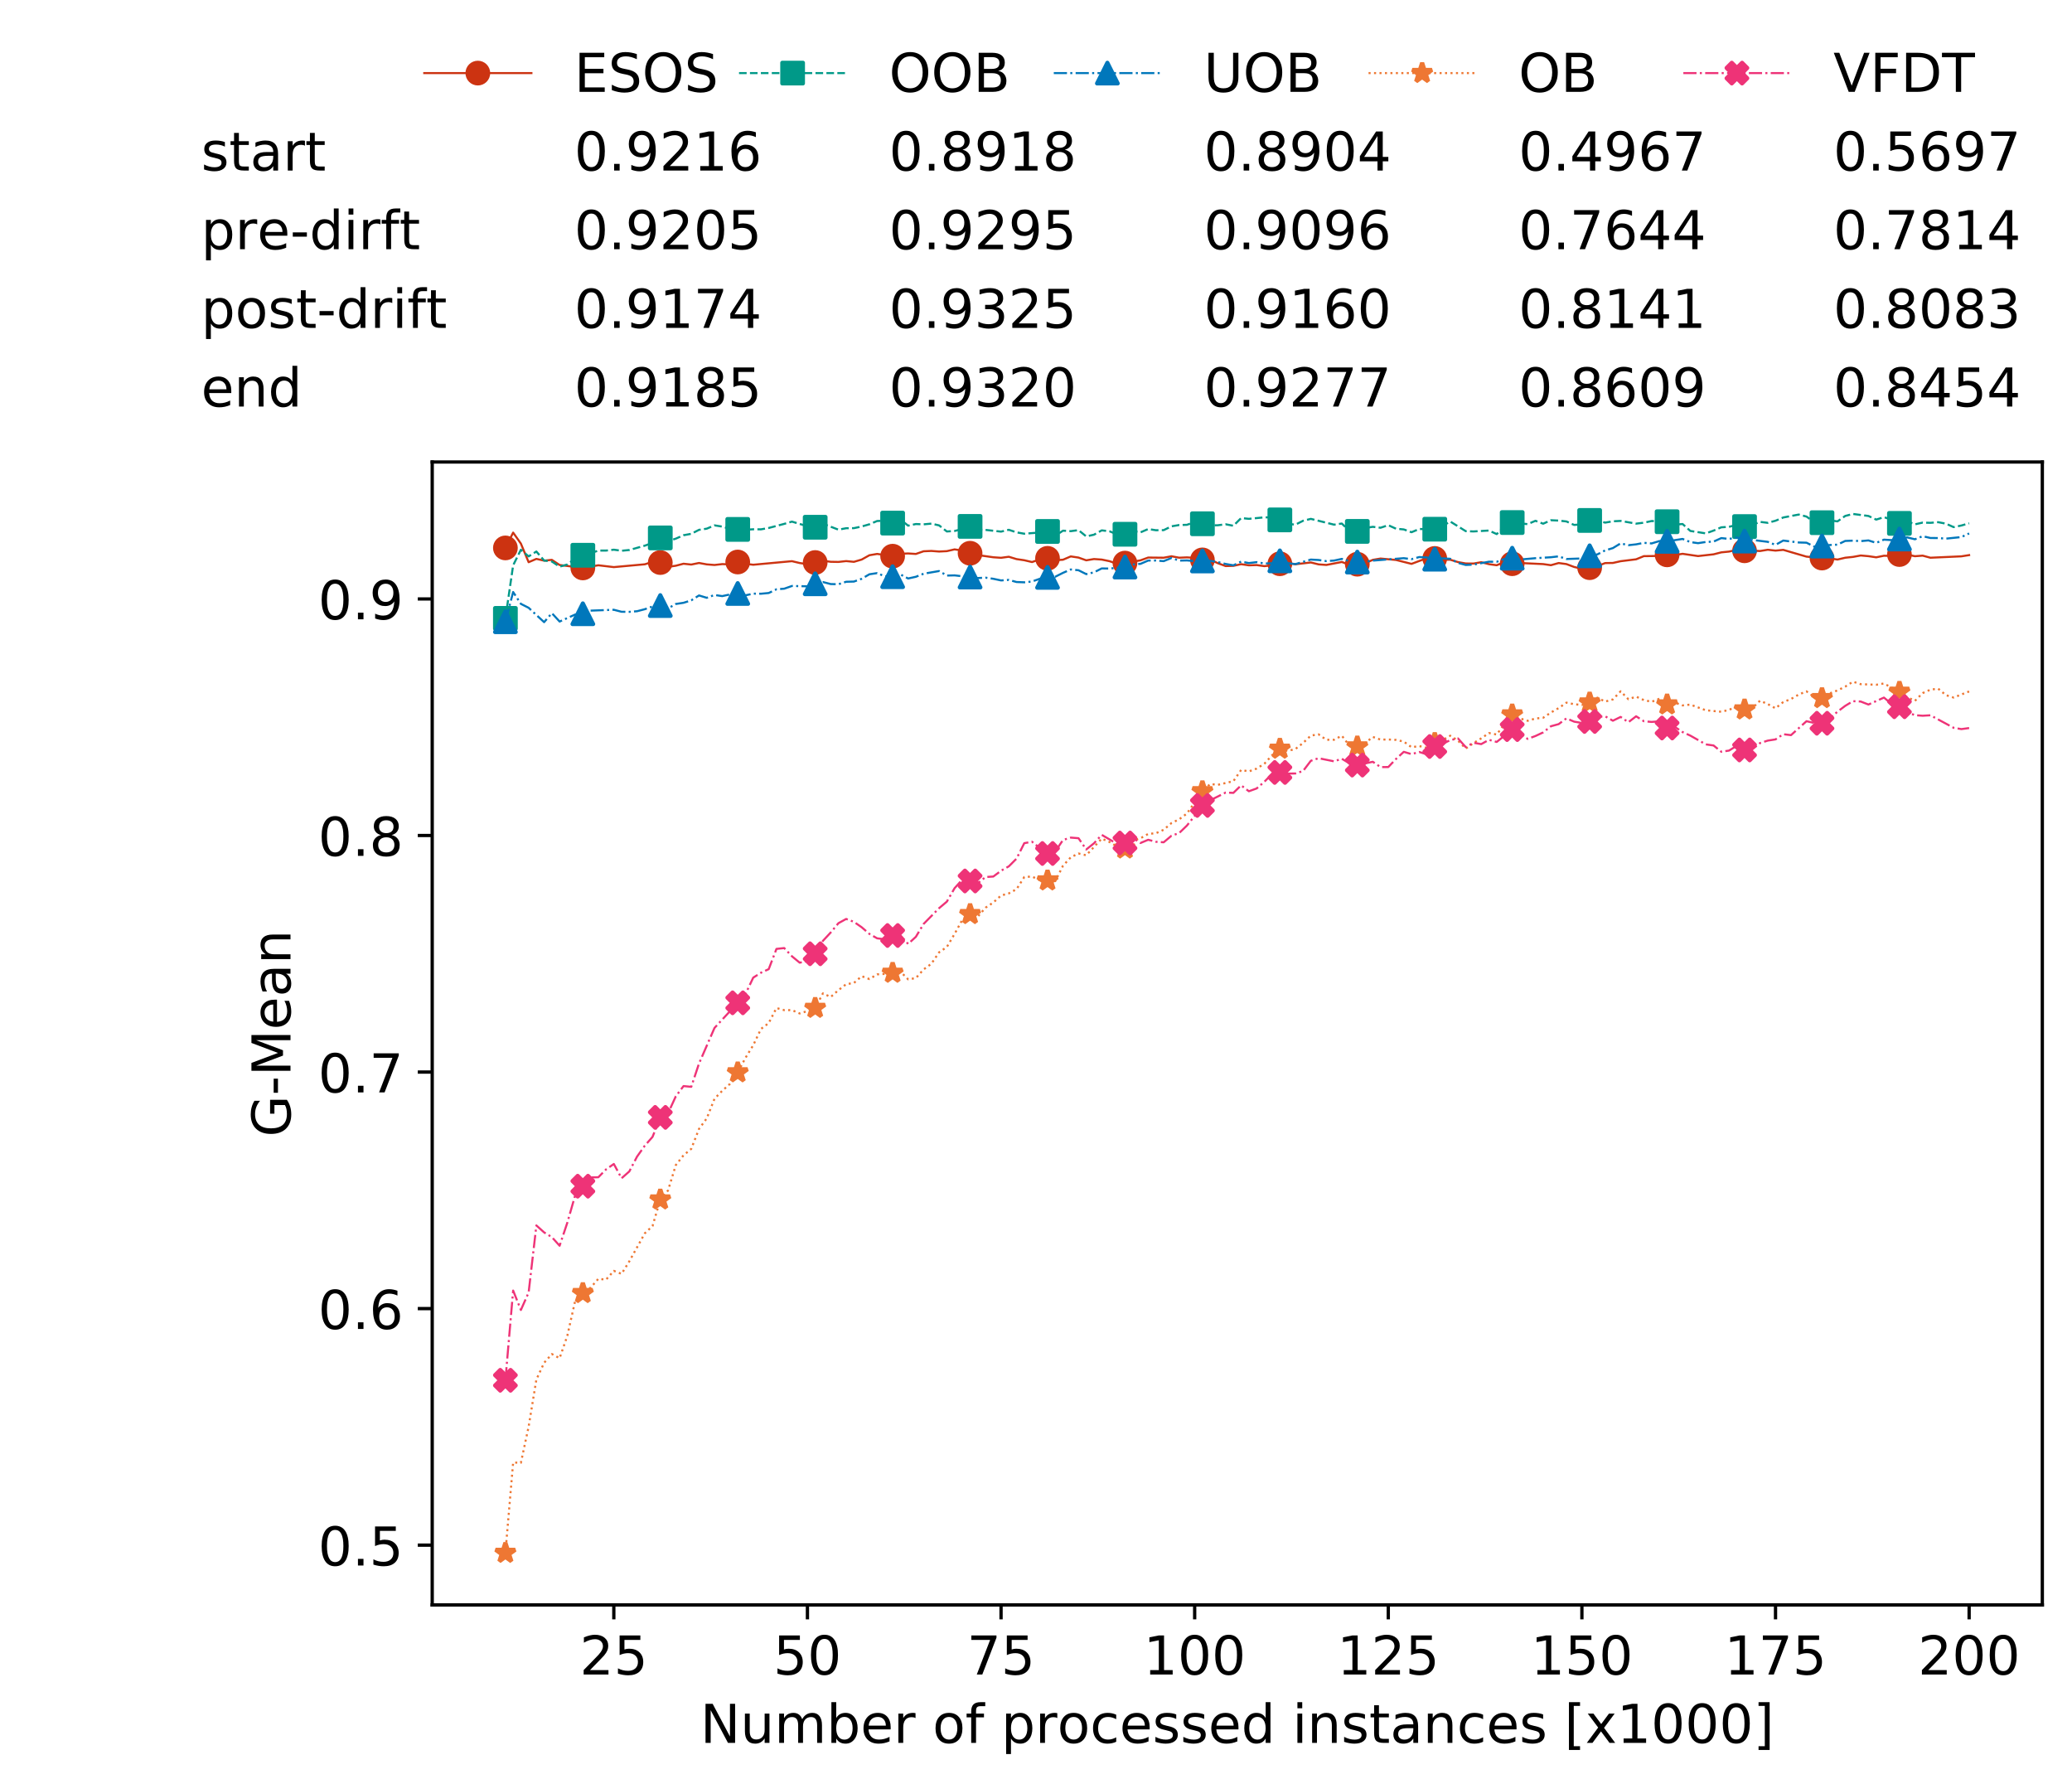 <?xml version="1.0" encoding="utf-8" standalone="no"?>
<!DOCTYPE svg PUBLIC "-//W3C//DTD SVG 1.1//EN"
  "http://www.w3.org/Graphics/SVG/1.1/DTD/svg11.dtd">
<!-- Created with matplotlib (https://matplotlib.org/) -->
<svg height="432.615pt" version="1.1" viewBox="0 0 502.65 432.615" width="502.65pt" xmlns="http://www.w3.org/2000/svg" xmlns:xlink="http://www.w3.org/1999/xlink">
 <defs>
  <style type="text/css">
*{stroke-linecap:butt;stroke-linejoin:round;white-space:pre;}
  </style>
 </defs>
 <g id="figure_1">
  <g id="patch_1">
   <path d="M 0 432.615 
L 502.65 432.615 
L 502.65 0 
L 0 0 
z
" style="fill:#ffffff;"/>
  </g>
  <g id="axes_1">
   <g id="patch_2">
    <path d="M 104.85 389.252 
L 495.45 389.252 
L 495.45 112.052 
L 104.85 112.052 
z
" style="fill:#ffffff;"/>
   </g>
   <g id="matplotlib.axis_1">
    <g id="xtick_1">
     <g id="line2d_1">
      <defs>
       <path d="M 0 0 
L 0 3.5 
" id="m273815721b" style="stroke:#000000;stroke-width:0.8;"/>
      </defs>
      <g>
       <use style="stroke:#000000;stroke-width:0.8;" x="148.908" xlink:href="#m273815721b" y="389.252"/>
      </g>
     </g>
     <g id="text_1">
      <!-- 25 -->
      <defs>
       <path d="M 19.188 8.297 
L 53.609 8.297 
L 53.609 0 
L 7.328 0 
L 7.328 8.297 
Q 12.938 14.109 22.625 23.891 
Q 32.328 33.688 34.812 36.531 
Q 39.547 41.844 41.422 45.531 
Q 43.312 49.219 43.312 52.781 
Q 43.312 58.594 39.234 62.25 
Q 35.156 65.922 28.609 65.922 
Q 23.969 65.922 18.812 64.312 
Q 13.672 62.703 7.812 59.422 
L 7.812 69.391 
Q 13.766 71.781 18.938 73 
Q 24.125 74.219 28.422 74.219 
Q 39.75 74.219 46.484 68.547 
Q 53.219 62.891 53.219 53.422 
Q 53.219 48.922 51.531 44.891 
Q 49.859 40.875 45.406 35.406 
Q 44.188 33.984 37.641 27.219 
Q 31.109 20.453 19.188 8.297 
z
" id="DejaVuSans-50"/>
       <path d="M 10.797 72.906 
L 49.516 72.906 
L 49.516 64.594 
L 19.828 64.594 
L 19.828 46.734 
Q 21.969 47.469 24.109 47.828 
Q 26.266 48.188 28.422 48.188 
Q 40.625 48.188 47.75 41.5 
Q 54.891 34.812 54.891 23.391 
Q 54.891 11.625 47.562 5.094 
Q 40.234 -1.422 26.906 -1.422 
Q 22.312 -1.422 17.547 -0.641 
Q 12.797 0.141 7.719 1.703 
L 7.719 11.625 
Q 12.109 9.234 16.797 8.062 
Q 21.484 6.891 26.703 6.891 
Q 35.156 6.891 40.078 11.328 
Q 45.016 15.766 45.016 23.391 
Q 45.016 31 40.078 35.438 
Q 35.156 39.891 26.703 39.891 
Q 22.75 39.891 18.812 39.016 
Q 14.891 38.141 10.797 36.281 
z
" id="DejaVuSans-53"/>
      </defs>
      <g transform="translate(140.636 406.13)scale(0.13 -0.13)">
       <use xlink:href="#DejaVuSans-50"/>
       <use x="63.623" xlink:href="#DejaVuSans-53"/>
      </g>
     </g>
    </g>
    <g id="xtick_2">
     <g id="line2d_2">
      <g>
       <use style="stroke:#000000;stroke-width:0.8;" x="195.877" xlink:href="#m273815721b" y="389.252"/>
      </g>
     </g>
     <g id="text_2">
      <!-- 50 -->
      <defs>
       <path d="M 31.781 66.406 
Q 24.172 66.406 20.328 58.906 
Q 16.5 51.422 16.5 36.375 
Q 16.5 21.391 20.328 13.891 
Q 24.172 6.391 31.781 6.391 
Q 39.453 6.391 43.281 13.891 
Q 47.125 21.391 47.125 36.375 
Q 47.125 51.422 43.281 58.906 
Q 39.453 66.406 31.781 66.406 
z
M 31.781 74.219 
Q 44.047 74.219 50.516 64.516 
Q 56.984 54.828 56.984 36.375 
Q 56.984 17.969 50.516 8.266 
Q 44.047 -1.422 31.781 -1.422 
Q 19.531 -1.422 13.062 8.266 
Q 6.594 17.969 6.594 36.375 
Q 6.594 54.828 13.062 64.516 
Q 19.531 74.219 31.781 74.219 
z
" id="DejaVuSans-48"/>
      </defs>
      <g transform="translate(187.606 406.13)scale(0.13 -0.13)">
       <use xlink:href="#DejaVuSans-53"/>
       <use x="63.623" xlink:href="#DejaVuSans-48"/>
      </g>
     </g>
    </g>
    <g id="xtick_3">
     <g id="line2d_3">
      <g>
       <use style="stroke:#000000;stroke-width:0.8;" x="242.847" xlink:href="#m273815721b" y="389.252"/>
      </g>
     </g>
     <g id="text_3">
      <!-- 75 -->
      <defs>
       <path d="M 8.203 72.906 
L 55.078 72.906 
L 55.078 68.703 
L 28.609 0 
L 18.312 0 
L 43.219 64.594 
L 8.203 64.594 
z
" id="DejaVuSans-55"/>
      </defs>
      <g transform="translate(234.576 406.13)scale(0.13 -0.13)">
       <use xlink:href="#DejaVuSans-55"/>
       <use x="63.623" xlink:href="#DejaVuSans-53"/>
      </g>
     </g>
    </g>
    <g id="xtick_4">
     <g id="line2d_4">
      <g>
       <use style="stroke:#000000;stroke-width:0.8;" x="289.817" xlink:href="#m273815721b" y="389.252"/>
      </g>
     </g>
     <g id="text_4">
      <!-- 100 -->
      <defs>
       <path d="M 12.406 8.297 
L 28.516 8.297 
L 28.516 63.922 
L 10.984 60.406 
L 10.984 69.391 
L 28.422 72.906 
L 38.281 72.906 
L 38.281 8.297 
L 54.391 8.297 
L 54.391 0 
L 12.406 0 
z
" id="DejaVuSans-49"/>
      </defs>
      <g transform="translate(277.41 406.13)scale(0.13 -0.13)">
       <use xlink:href="#DejaVuSans-49"/>
       <use x="63.623" xlink:href="#DejaVuSans-48"/>
       <use x="127.246" xlink:href="#DejaVuSans-48"/>
      </g>
     </g>
    </g>
    <g id="xtick_5">
     <g id="line2d_5">
      <g>
       <use style="stroke:#000000;stroke-width:0.8;" x="336.786" xlink:href="#m273815721b" y="389.252"/>
      </g>
     </g>
     <g id="text_5">
      <!-- 125 -->
      <g transform="translate(324.379 406.13)scale(0.13 -0.13)">
       <use xlink:href="#DejaVuSans-49"/>
       <use x="63.623" xlink:href="#DejaVuSans-50"/>
       <use x="127.246" xlink:href="#DejaVuSans-53"/>
      </g>
     </g>
    </g>
    <g id="xtick_6">
     <g id="line2d_6">
      <g>
       <use style="stroke:#000000;stroke-width:0.8;" x="383.756" xlink:href="#m273815721b" y="389.252"/>
      </g>
     </g>
     <g id="text_6">
      <!-- 150 -->
      <g transform="translate(371.349 406.13)scale(0.13 -0.13)">
       <use xlink:href="#DejaVuSans-49"/>
       <use x="63.623" xlink:href="#DejaVuSans-53"/>
       <use x="127.246" xlink:href="#DejaVuSans-48"/>
      </g>
     </g>
    </g>
    <g id="xtick_7">
     <g id="line2d_7">
      <g>
       <use style="stroke:#000000;stroke-width:0.8;" x="430.726" xlink:href="#m273815721b" y="389.252"/>
      </g>
     </g>
     <g id="text_7">
      <!-- 175 -->
      <g transform="translate(418.319 406.13)scale(0.13 -0.13)">
       <use xlink:href="#DejaVuSans-49"/>
       <use x="63.623" xlink:href="#DejaVuSans-55"/>
       <use x="127.246" xlink:href="#DejaVuSans-53"/>
      </g>
     </g>
    </g>
    <g id="xtick_8">
     <g id="line2d_8">
      <g>
       <use style="stroke:#000000;stroke-width:0.8;" x="477.695" xlink:href="#m273815721b" y="389.252"/>
      </g>
     </g>
     <g id="text_8">
      <!-- 200 -->
      <g transform="translate(465.289 406.13)scale(0.13 -0.13)">
       <use xlink:href="#DejaVuSans-50"/>
       <use x="63.623" xlink:href="#DejaVuSans-48"/>
       <use x="127.246" xlink:href="#DejaVuSans-48"/>
      </g>
     </g>
    </g>
    <g id="text_9">
     <!-- Number of processed instances [x1000] -->
     <defs>
      <path d="M 9.812 72.906 
L 23.094 72.906 
L 55.422 11.922 
L 55.422 72.906 
L 64.984 72.906 
L 64.984 0 
L 51.703 0 
L 19.391 60.984 
L 19.391 0 
L 9.812 0 
z
" id="DejaVuSans-78"/>
      <path d="M 8.5 21.578 
L 8.5 54.688 
L 17.484 54.688 
L 17.484 21.922 
Q 17.484 14.156 20.5 10.266 
Q 23.531 6.391 29.594 6.391 
Q 36.859 6.391 41.078 11.031 
Q 45.312 15.672 45.312 23.688 
L 45.312 54.688 
L 54.297 54.688 
L 54.297 0 
L 45.312 0 
L 45.312 8.406 
Q 42.047 3.422 37.719 1 
Q 33.406 -1.422 27.688 -1.422 
Q 18.266 -1.422 13.375 4.438 
Q 8.5 10.297 8.5 21.578 
z
M 31.109 56 
z
" id="DejaVuSans-117"/>
      <path d="M 52 44.188 
Q 55.375 50.25 60.062 53.125 
Q 64.75 56 71.094 56 
Q 79.641 56 84.281 50.016 
Q 88.922 44.047 88.922 33.016 
L 88.922 0 
L 79.891 0 
L 79.891 32.719 
Q 79.891 40.578 77.094 44.375 
Q 74.312 48.188 68.609 48.188 
Q 61.625 48.188 57.562 43.547 
Q 53.516 38.922 53.516 30.906 
L 53.516 0 
L 44.484 0 
L 44.484 32.719 
Q 44.484 40.625 41.703 44.406 
Q 38.922 48.188 33.109 48.188 
Q 26.219 48.188 22.156 43.531 
Q 18.109 38.875 18.109 30.906 
L 18.109 0 
L 9.078 0 
L 9.078 54.688 
L 18.109 54.688 
L 18.109 46.188 
Q 21.188 51.219 25.484 53.609 
Q 29.781 56 35.688 56 
Q 41.656 56 45.828 52.969 
Q 50 49.953 52 44.188 
z
" id="DejaVuSans-109"/>
      <path d="M 48.688 27.297 
Q 48.688 37.203 44.609 42.844 
Q 40.531 48.484 33.406 48.484 
Q 26.266 48.484 22.188 42.844 
Q 18.109 37.203 18.109 27.297 
Q 18.109 17.391 22.188 11.75 
Q 26.266 6.109 33.406 6.109 
Q 40.531 6.109 44.609 11.75 
Q 48.688 17.391 48.688 27.297 
z
M 18.109 46.391 
Q 20.953 51.266 25.266 53.625 
Q 29.594 56 35.594 56 
Q 45.562 56 51.781 48.094 
Q 58.016 40.188 58.016 27.297 
Q 58.016 14.406 51.781 6.484 
Q 45.562 -1.422 35.594 -1.422 
Q 29.594 -1.422 25.266 0.953 
Q 20.953 3.328 18.109 8.203 
L 18.109 0 
L 9.078 0 
L 9.078 75.984 
L 18.109 75.984 
z
" id="DejaVuSans-98"/>
      <path d="M 56.203 29.594 
L 56.203 25.203 
L 14.891 25.203 
Q 15.484 15.922 20.484 11.062 
Q 25.484 6.203 34.422 6.203 
Q 39.594 6.203 44.453 7.469 
Q 49.312 8.734 54.109 11.281 
L 54.109 2.781 
Q 49.266 0.734 44.188 -0.344 
Q 39.109 -1.422 33.891 -1.422 
Q 20.797 -1.422 13.156 6.188 
Q 5.516 13.812 5.516 26.812 
Q 5.516 40.234 12.766 48.109 
Q 20.016 56 32.328 56 
Q 43.359 56 49.781 48.891 
Q 56.203 41.797 56.203 29.594 
z
M 47.219 32.234 
Q 47.125 39.594 43.094 43.984 
Q 39.062 48.391 32.422 48.391 
Q 24.906 48.391 20.391 44.141 
Q 15.875 39.891 15.188 32.172 
z
" id="DejaVuSans-101"/>
      <path d="M 41.109 46.297 
Q 39.594 47.172 37.812 47.578 
Q 36.031 48 33.891 48 
Q 26.266 48 22.188 43.047 
Q 18.109 38.094 18.109 28.812 
L 18.109 0 
L 9.078 0 
L 9.078 54.688 
L 18.109 54.688 
L 18.109 46.188 
Q 20.953 51.172 25.484 53.578 
Q 30.031 56 36.531 56 
Q 37.453 56 38.578 55.875 
Q 39.703 55.766 41.062 55.516 
z
" id="DejaVuSans-114"/>
      <path id="DejaVuSans-32"/>
      <path d="M 30.609 48.391 
Q 23.391 48.391 19.188 42.75 
Q 14.984 37.109 14.984 27.297 
Q 14.984 17.484 19.156 11.844 
Q 23.344 6.203 30.609 6.203 
Q 37.797 6.203 41.984 11.859 
Q 46.188 17.531 46.188 27.297 
Q 46.188 37.016 41.984 42.703 
Q 37.797 48.391 30.609 48.391 
z
M 30.609 56 
Q 42.328 56 49.016 48.375 
Q 55.719 40.766 55.719 27.297 
Q 55.719 13.875 49.016 6.219 
Q 42.328 -1.422 30.609 -1.422 
Q 18.844 -1.422 12.172 6.219 
Q 5.516 13.875 5.516 27.297 
Q 5.516 40.766 12.172 48.375 
Q 18.844 56 30.609 56 
z
" id="DejaVuSans-111"/>
      <path d="M 37.109 75.984 
L 37.109 68.5 
L 28.516 68.5 
Q 23.688 68.5 21.797 66.547 
Q 19.922 64.594 19.922 59.516 
L 19.922 54.688 
L 34.719 54.688 
L 34.719 47.703 
L 19.922 47.703 
L 19.922 0 
L 10.891 0 
L 10.891 47.703 
L 2.297 47.703 
L 2.297 54.688 
L 10.891 54.688 
L 10.891 58.5 
Q 10.891 67.625 15.141 71.797 
Q 19.391 75.984 28.609 75.984 
z
" id="DejaVuSans-102"/>
      <path d="M 18.109 8.203 
L 18.109 -20.797 
L 9.078 -20.797 
L 9.078 54.688 
L 18.109 54.688 
L 18.109 46.391 
Q 20.953 51.266 25.266 53.625 
Q 29.594 56 35.594 56 
Q 45.562 56 51.781 48.094 
Q 58.016 40.188 58.016 27.297 
Q 58.016 14.406 51.781 6.484 
Q 45.562 -1.422 35.594 -1.422 
Q 29.594 -1.422 25.266 0.953 
Q 20.953 3.328 18.109 8.203 
z
M 48.688 27.297 
Q 48.688 37.203 44.609 42.844 
Q 40.531 48.484 33.406 48.484 
Q 26.266 48.484 22.188 42.844 
Q 18.109 37.203 18.109 27.297 
Q 18.109 17.391 22.188 11.75 
Q 26.266 6.109 33.406 6.109 
Q 40.531 6.109 44.609 11.75 
Q 48.688 17.391 48.688 27.297 
z
" id="DejaVuSans-112"/>
      <path d="M 48.781 52.594 
L 48.781 44.188 
Q 44.969 46.297 41.141 47.344 
Q 37.312 48.391 33.406 48.391 
Q 24.656 48.391 19.812 42.844 
Q 14.984 37.312 14.984 27.297 
Q 14.984 17.281 19.812 11.734 
Q 24.656 6.203 33.406 6.203 
Q 37.312 6.203 41.141 7.25 
Q 44.969 8.297 48.781 10.406 
L 48.781 2.094 
Q 45.016 0.344 40.984 -0.531 
Q 36.969 -1.422 32.422 -1.422 
Q 20.062 -1.422 12.781 6.344 
Q 5.516 14.109 5.516 27.297 
Q 5.516 40.672 12.859 48.328 
Q 20.219 56 33.016 56 
Q 37.156 56 41.109 55.141 
Q 45.062 54.297 48.781 52.594 
z
" id="DejaVuSans-99"/>
      <path d="M 44.281 53.078 
L 44.281 44.578 
Q 40.484 46.531 36.375 47.5 
Q 32.281 48.484 27.875 48.484 
Q 21.188 48.484 17.844 46.438 
Q 14.5 44.391 14.5 40.281 
Q 14.5 37.156 16.891 35.375 
Q 19.281 33.594 26.516 31.984 
L 29.594 31.297 
Q 39.156 29.25 43.188 25.516 
Q 47.219 21.781 47.219 15.094 
Q 47.219 7.469 41.188 3.016 
Q 35.156 -1.422 24.609 -1.422 
Q 20.219 -1.422 15.453 -0.562 
Q 10.688 0.297 5.422 2 
L 5.422 11.281 
Q 10.406 8.688 15.234 7.391 
Q 20.062 6.109 24.812 6.109 
Q 31.156 6.109 34.562 8.281 
Q 37.984 10.453 37.984 14.406 
Q 37.984 18.062 35.516 20.016 
Q 33.062 21.969 24.703 23.781 
L 21.578 24.516 
Q 13.234 26.266 9.516 29.906 
Q 5.812 33.547 5.812 39.891 
Q 5.812 47.609 11.281 51.797 
Q 16.75 56 26.812 56 
Q 31.781 56 36.172 55.266 
Q 40.578 54.547 44.281 53.078 
z
" id="DejaVuSans-115"/>
      <path d="M 45.406 46.391 
L 45.406 75.984 
L 54.391 75.984 
L 54.391 0 
L 45.406 0 
L 45.406 8.203 
Q 42.578 3.328 38.25 0.953 
Q 33.938 -1.422 27.875 -1.422 
Q 17.969 -1.422 11.734 6.484 
Q 5.516 14.406 5.516 27.297 
Q 5.516 40.188 11.734 48.094 
Q 17.969 56 27.875 56 
Q 33.938 56 38.25 53.625 
Q 42.578 51.266 45.406 46.391 
z
M 14.797 27.297 
Q 14.797 17.391 18.875 11.75 
Q 22.953 6.109 30.078 6.109 
Q 37.203 6.109 41.297 11.75 
Q 45.406 17.391 45.406 27.297 
Q 45.406 37.203 41.297 42.844 
Q 37.203 48.484 30.078 48.484 
Q 22.953 48.484 18.875 42.844 
Q 14.797 37.203 14.797 27.297 
z
" id="DejaVuSans-100"/>
      <path d="M 9.422 54.688 
L 18.406 54.688 
L 18.406 0 
L 9.422 0 
z
M 9.422 75.984 
L 18.406 75.984 
L 18.406 64.594 
L 9.422 64.594 
z
" id="DejaVuSans-105"/>
      <path d="M 54.891 33.016 
L 54.891 0 
L 45.906 0 
L 45.906 32.719 
Q 45.906 40.484 42.875 44.328 
Q 39.844 48.188 33.797 48.188 
Q 26.516 48.188 22.312 43.547 
Q 18.109 38.922 18.109 30.906 
L 18.109 0 
L 9.078 0 
L 9.078 54.688 
L 18.109 54.688 
L 18.109 46.188 
Q 21.344 51.125 25.703 53.562 
Q 30.078 56 35.797 56 
Q 45.219 56 50.047 50.172 
Q 54.891 44.344 54.891 33.016 
z
" id="DejaVuSans-110"/>
      <path d="M 18.312 70.219 
L 18.312 54.688 
L 36.812 54.688 
L 36.812 47.703 
L 18.312 47.703 
L 18.312 18.016 
Q 18.312 11.328 20.141 9.422 
Q 21.969 7.516 27.594 7.516 
L 36.812 7.516 
L 36.812 0 
L 27.594 0 
Q 17.188 0 13.234 3.875 
Q 9.281 7.766 9.281 18.016 
L 9.281 47.703 
L 2.688 47.703 
L 2.688 54.688 
L 9.281 54.688 
L 9.281 70.219 
z
" id="DejaVuSans-116"/>
      <path d="M 34.281 27.484 
Q 23.391 27.484 19.188 25 
Q 14.984 22.516 14.984 16.5 
Q 14.984 11.719 18.141 8.906 
Q 21.297 6.109 26.703 6.109 
Q 34.188 6.109 38.703 11.406 
Q 43.219 16.703 43.219 25.484 
L 43.219 27.484 
z
M 52.203 31.203 
L 52.203 0 
L 43.219 0 
L 43.219 8.297 
Q 40.141 3.328 35.547 0.953 
Q 30.953 -1.422 24.312 -1.422 
Q 15.922 -1.422 10.953 3.297 
Q 6 8.016 6 15.922 
Q 6 25.141 12.172 29.828 
Q 18.359 34.516 30.609 34.516 
L 43.219 34.516 
L 43.219 35.406 
Q 43.219 41.609 39.141 45 
Q 35.062 48.391 27.688 48.391 
Q 23 48.391 18.547 47.266 
Q 14.109 46.141 10.016 43.891 
L 10.016 52.203 
Q 14.938 54.109 19.578 55.047 
Q 24.219 56 28.609 56 
Q 40.484 56 46.344 49.844 
Q 52.203 43.703 52.203 31.203 
z
" id="DejaVuSans-97"/>
      <path d="M 8.594 75.984 
L 29.297 75.984 
L 29.297 69 
L 17.578 69 
L 17.578 -6.203 
L 29.297 -6.203 
L 29.297 -13.188 
L 8.594 -13.188 
z
" id="DejaVuSans-91"/>
      <path d="M 54.891 54.688 
L 35.109 28.078 
L 55.906 0 
L 45.312 0 
L 29.391 21.484 
L 13.484 0 
L 2.875 0 
L 24.125 28.609 
L 4.688 54.688 
L 15.281 54.688 
L 29.781 35.203 
L 44.281 54.688 
z
" id="DejaVuSans-120"/>
      <path d="M 30.422 75.984 
L 30.422 -13.188 
L 9.719 -13.188 
L 9.719 -6.203 
L 21.391 -6.203 
L 21.391 69 
L 9.719 69 
L 9.719 75.984 
z
" id="DejaVuSans-93"/>
     </defs>
     <g transform="translate(169.881 422.711)scale(0.13 -0.13)">
      <use xlink:href="#DejaVuSans-78"/>
      <use x="74.805" xlink:href="#DejaVuSans-117"/>
      <use x="138.184" xlink:href="#DejaVuSans-109"/>
      <use x="235.596" xlink:href="#DejaVuSans-98"/>
      <use x="299.072" xlink:href="#DejaVuSans-101"/>
      <use x="360.596" xlink:href="#DejaVuSans-114"/>
      <use x="401.709" xlink:href="#DejaVuSans-32"/>
      <use x="433.496" xlink:href="#DejaVuSans-111"/>
      <use x="494.678" xlink:href="#DejaVuSans-102"/>
      <use x="529.883" xlink:href="#DejaVuSans-32"/>
      <use x="561.67" xlink:href="#DejaVuSans-112"/>
      <use x="625.146" xlink:href="#DejaVuSans-114"/>
      <use x="666.229" xlink:href="#DejaVuSans-111"/>
      <use x="727.41" xlink:href="#DejaVuSans-99"/>
      <use x="782.391" xlink:href="#DejaVuSans-101"/>
      <use x="843.914" xlink:href="#DejaVuSans-115"/>
      <use x="896.014" xlink:href="#DejaVuSans-115"/>
      <use x="948.113" xlink:href="#DejaVuSans-101"/>
      <use x="1009.637" xlink:href="#DejaVuSans-100"/>
      <use x="1073.113" xlink:href="#DejaVuSans-32"/>
      <use x="1104.9" xlink:href="#DejaVuSans-105"/>
      <use x="1132.684" xlink:href="#DejaVuSans-110"/>
      <use x="1196.062" xlink:href="#DejaVuSans-115"/>
      <use x="1248.162" xlink:href="#DejaVuSans-116"/>
      <use x="1287.371" xlink:href="#DejaVuSans-97"/>
      <use x="1348.65" xlink:href="#DejaVuSans-110"/>
      <use x="1412.029" xlink:href="#DejaVuSans-99"/>
      <use x="1467.01" xlink:href="#DejaVuSans-101"/>
      <use x="1528.533" xlink:href="#DejaVuSans-115"/>
      <use x="1580.633" xlink:href="#DejaVuSans-32"/>
      <use x="1612.42" xlink:href="#DejaVuSans-91"/>
      <use x="1651.434" xlink:href="#DejaVuSans-120"/>
      <use x="1710.613" xlink:href="#DejaVuSans-49"/>
      <use x="1774.236" xlink:href="#DejaVuSans-48"/>
      <use x="1837.859" xlink:href="#DejaVuSans-48"/>
      <use x="1901.482" xlink:href="#DejaVuSans-48"/>
      <use x="1965.105" xlink:href="#DejaVuSans-93"/>
     </g>
    </g>
   </g>
   <g id="matplotlib.axis_2">
    <g id="ytick_1">
     <g id="line2d_9">
      <defs>
       <path d="M 0 0 
L -3.5 0 
" id="m6785c9b61f" style="stroke:#000000;stroke-width:0.8;"/>
      </defs>
      <g>
       <use style="stroke:#000000;stroke-width:0.8;" x="104.85" xlink:href="#m6785c9b61f" y="374.752"/>
      </g>
     </g>
     <g id="text_10">
      <!-- 0.5 -->
      <defs>
       <path d="M 10.688 12.406 
L 21 12.406 
L 21 0 
L 10.688 0 
z
" id="DejaVuSans-46"/>
      </defs>
      <g transform="translate(77.176 379.691)scale(0.13 -0.13)">
       <use xlink:href="#DejaVuSans-48"/>
       <use x="63.623" xlink:href="#DejaVuSans-46"/>
       <use x="95.41" xlink:href="#DejaVuSans-53"/>
      </g>
     </g>
    </g>
    <g id="ytick_2">
     <g id="line2d_10">
      <g>
       <use style="stroke:#000000;stroke-width:0.8;" x="104.85" xlink:href="#m6785c9b61f" y="317.38"/>
      </g>
     </g>
     <g id="text_11">
      <!-- 0.6 -->
      <defs>
       <path d="M 33.016 40.375 
Q 26.375 40.375 22.484 35.828 
Q 18.609 31.297 18.609 23.391 
Q 18.609 15.531 22.484 10.953 
Q 26.375 6.391 33.016 6.391 
Q 39.656 6.391 43.531 10.953 
Q 47.406 15.531 47.406 23.391 
Q 47.406 31.297 43.531 35.828 
Q 39.656 40.375 33.016 40.375 
z
M 52.594 71.297 
L 52.594 62.312 
Q 48.875 64.062 45.094 64.984 
Q 41.312 65.922 37.594 65.922 
Q 27.828 65.922 22.672 59.328 
Q 17.531 52.734 16.797 39.406 
Q 19.672 43.656 24.016 45.922 
Q 28.375 48.188 33.594 48.188 
Q 44.578 48.188 50.953 41.516 
Q 57.328 34.859 57.328 23.391 
Q 57.328 12.156 50.688 5.359 
Q 44.047 -1.422 33.016 -1.422 
Q 20.359 -1.422 13.672 8.266 
Q 6.984 17.969 6.984 36.375 
Q 6.984 53.656 15.188 63.938 
Q 23.391 74.219 37.203 74.219 
Q 40.922 74.219 44.703 73.484 
Q 48.484 72.75 52.594 71.297 
z
" id="DejaVuSans-54"/>
      </defs>
      <g transform="translate(77.176 322.319)scale(0.13 -0.13)">
       <use xlink:href="#DejaVuSans-48"/>
       <use x="63.623" xlink:href="#DejaVuSans-46"/>
       <use x="95.41" xlink:href="#DejaVuSans-54"/>
      </g>
     </g>
    </g>
    <g id="ytick_3">
     <g id="line2d_11">
      <g>
       <use style="stroke:#000000;stroke-width:0.8;" x="104.85" xlink:href="#m6785c9b61f" y="260.008"/>
      </g>
     </g>
     <g id="text_12">
      <!-- 0.7 -->
      <g transform="translate(77.176 264.947)scale(0.13 -0.13)">
       <use xlink:href="#DejaVuSans-48"/>
       <use x="63.623" xlink:href="#DejaVuSans-46"/>
       <use x="95.41" xlink:href="#DejaVuSans-55"/>
      </g>
     </g>
    </g>
    <g id="ytick_4">
     <g id="line2d_12">
      <g>
       <use style="stroke:#000000;stroke-width:0.8;" x="104.85" xlink:href="#m6785c9b61f" y="202.637"/>
      </g>
     </g>
     <g id="text_13">
      <!-- 0.8 -->
      <defs>
       <path d="M 31.781 34.625 
Q 24.75 34.625 20.719 30.859 
Q 16.703 27.094 16.703 20.516 
Q 16.703 13.922 20.719 10.156 
Q 24.75 6.391 31.781 6.391 
Q 38.812 6.391 42.859 10.172 
Q 46.922 13.969 46.922 20.516 
Q 46.922 27.094 42.891 30.859 
Q 38.875 34.625 31.781 34.625 
z
M 21.922 38.812 
Q 15.578 40.375 12.031 44.719 
Q 8.5 49.078 8.5 55.328 
Q 8.5 64.062 14.719 69.141 
Q 20.953 74.219 31.781 74.219 
Q 42.672 74.219 48.875 69.141 
Q 55.078 64.062 55.078 55.328 
Q 55.078 49.078 51.531 44.719 
Q 48 40.375 41.703 38.812 
Q 48.828 37.156 52.797 32.312 
Q 56.781 27.484 56.781 20.516 
Q 56.781 9.906 50.312 4.234 
Q 43.844 -1.422 31.781 -1.422 
Q 19.734 -1.422 13.25 4.234 
Q 6.781 9.906 6.781 20.516 
Q 6.781 27.484 10.781 32.312 
Q 14.797 37.156 21.922 38.812 
z
M 18.312 54.391 
Q 18.312 48.734 21.844 45.562 
Q 25.391 42.391 31.781 42.391 
Q 38.141 42.391 41.719 45.562 
Q 45.312 48.734 45.312 54.391 
Q 45.312 60.062 41.719 63.234 
Q 38.141 66.406 31.781 66.406 
Q 25.391 66.406 21.844 63.234 
Q 18.312 60.062 18.312 54.391 
z
" id="DejaVuSans-56"/>
      </defs>
      <g transform="translate(77.176 207.576)scale(0.13 -0.13)">
       <use xlink:href="#DejaVuSans-48"/>
       <use x="63.623" xlink:href="#DejaVuSans-46"/>
       <use x="95.41" xlink:href="#DejaVuSans-56"/>
      </g>
     </g>
    </g>
    <g id="ytick_5">
     <g id="line2d_13">
      <g>
       <use style="stroke:#000000;stroke-width:0.8;" x="104.85" xlink:href="#m6785c9b61f" y="145.265"/>
      </g>
     </g>
     <g id="text_14">
      <!-- 0.9 -->
      <defs>
       <path d="M 10.984 1.516 
L 10.984 10.5 
Q 14.703 8.734 18.5 7.812 
Q 22.312 6.891 25.984 6.891 
Q 35.75 6.891 40.891 13.453 
Q 46.047 20.016 46.781 33.406 
Q 43.953 29.203 39.594 26.953 
Q 35.25 24.703 29.984 24.703 
Q 19.047 24.703 12.672 31.312 
Q 6.297 37.938 6.297 49.422 
Q 6.297 60.641 12.938 67.422 
Q 19.578 74.219 30.609 74.219 
Q 43.266 74.219 49.922 64.516 
Q 56.594 54.828 56.594 36.375 
Q 56.594 19.141 48.406 8.859 
Q 40.234 -1.422 26.422 -1.422 
Q 22.703 -1.422 18.891 -0.688 
Q 15.094 0.047 10.984 1.516 
z
M 30.609 32.422 
Q 37.25 32.422 41.125 36.953 
Q 45.016 41.5 45.016 49.422 
Q 45.016 57.281 41.125 61.844 
Q 37.25 66.406 30.609 66.406 
Q 23.969 66.406 20.094 61.844 
Q 16.219 57.281 16.219 49.422 
Q 16.219 41.5 20.094 36.953 
Q 23.969 32.422 30.609 32.422 
z
" id="DejaVuSans-57"/>
      </defs>
      <g transform="translate(77.176 150.204)scale(0.13 -0.13)">
       <use xlink:href="#DejaVuSans-48"/>
       <use x="63.623" xlink:href="#DejaVuSans-46"/>
       <use x="95.41" xlink:href="#DejaVuSans-57"/>
      </g>
     </g>
    </g>
    <g id="text_15">
     <!-- G-Mean -->
     <defs>
      <path d="M 59.516 10.406 
L 59.516 29.984 
L 43.406 29.984 
L 43.406 38.094 
L 69.281 38.094 
L 69.281 6.781 
Q 63.578 2.734 56.688 0.656 
Q 49.812 -1.422 42 -1.422 
Q 24.906 -1.422 15.25 8.562 
Q 5.609 18.562 5.609 36.375 
Q 5.609 54.25 15.25 64.234 
Q 24.906 74.219 42 74.219 
Q 49.125 74.219 55.547 72.453 
Q 61.969 70.703 67.391 67.281 
L 67.391 56.781 
Q 61.922 61.422 55.766 63.766 
Q 49.609 66.109 42.828 66.109 
Q 29.438 66.109 22.719 58.641 
Q 16.016 51.172 16.016 36.375 
Q 16.016 21.625 22.719 14.156 
Q 29.438 6.688 42.828 6.688 
Q 48.047 6.688 52.141 7.594 
Q 56.25 8.5 59.516 10.406 
z
" id="DejaVuSans-71"/>
      <path d="M 4.891 31.391 
L 31.203 31.391 
L 31.203 23.391 
L 4.891 23.391 
z
" id="DejaVuSans-45"/>
      <path d="M 9.812 72.906 
L 24.516 72.906 
L 43.109 23.297 
L 61.812 72.906 
L 76.516 72.906 
L 76.516 0 
L 66.891 0 
L 66.891 64.016 
L 48.094 14.016 
L 38.188 14.016 
L 19.391 64.016 
L 19.391 0 
L 9.812 0 
z
" id="DejaVuSans-77"/>
     </defs>
     <g transform="translate(70.472 275.744)rotate(-90)scale(0.13 -0.13)">
      <use xlink:href="#DejaVuSans-71"/>
      <use x="77.49" xlink:href="#DejaVuSans-45"/>
      <use x="113.574" xlink:href="#DejaVuSans-77"/>
      <use x="199.854" xlink:href="#DejaVuSans-101"/>
      <use x="261.377" xlink:href="#DejaVuSans-97"/>
      <use x="322.656" xlink:href="#DejaVuSans-110"/>
     </g>
    </g>
   </g>
   <g id="line2d_14"/>
   <g id="line2d_15"/>
   <g id="line2d_16"/>
   <g id="line2d_17"/>
   <g id="line2d_18"/>
   <g id="line2d_19">
    <path clip-path="url(#p7efd85e640)" d="M 122.605 132.889 
L 124.483 129.174 
L 126.362 131.842 
L 128.241 136.352 
L 130.12 135.55 
L 131.998 135.975 
L 133.877 135.785 
L 135.756 137.032 
L 141.392 137.742 
L 145.15 137.1 
L 148.908 137.543 
L 156.423 136.861 
L 158.302 136.276 
L 160.18 136.436 
L 162.059 137.482 
L 163.938 137.211 
L 165.817 136.724 
L 167.695 136.922 
L 169.574 136.542 
L 171.453 136.882 
L 173.332 137.028 
L 175.211 136.815 
L 177.089 136.884 
L 178.968 136.305 
L 180.847 136.738 
L 182.726 136.969 
L 192.12 136.104 
L 193.998 136.55 
L 195.877 136.832 
L 199.635 135.996 
L 201.514 136.252 
L 203.392 136.287 
L 205.271 136.082 
L 207.15 136.263 
L 209.029 135.715 
L 210.908 134.665 
L 212.786 134.346 
L 216.544 134.896 
L 218.423 134.302 
L 220.302 134.231 
L 222.18 134.351 
L 224.059 133.702 
L 225.938 133.621 
L 227.817 133.765 
L 229.695 133.673 
L 231.574 133.244 
L 233.453 133.53 
L 235.332 134.181 
L 237.211 134.623 
L 240.968 135.157 
L 242.847 135.284 
L 244.726 135.032 
L 246.605 135.602 
L 248.483 135.879 
L 250.362 136.317 
L 252.241 135.66 
L 254.12 135.416 
L 255.998 135.876 
L 257.877 135.749 
L 259.756 134.949 
L 261.635 135.231 
L 263.514 135.898 
L 265.392 135.586 
L 267.271 135.715 
L 269.15 136.102 
L 271.029 136.761 
L 272.908 136.573 
L 276.665 135.902 
L 278.544 135.224 
L 282.302 135.265 
L 284.18 134.916 
L 286.059 135.263 
L 287.938 135.184 
L 289.817 135.304 
L 291.695 135.794 
L 293.574 135.741 
L 295.453 136.599 
L 297.332 137.29 
L 299.211 137.236 
L 301.089 136.832 
L 302.968 137.109 
L 304.847 137.047 
L 306.726 137.309 
L 308.605 137.102 
L 310.483 136.727 
L 312.362 136.525 
L 314.241 136.852 
L 317.998 136.416 
L 319.877 136.879 
L 321.756 137.017 
L 325.514 136.3 
L 327.392 136.984 
L 331.15 136.619 
L 333.029 135.784 
L 334.908 135.467 
L 338.665 135.809 
L 342.423 136.757 
L 346.18 135.353 
L 348.059 135.442 
L 349.938 135.724 
L 351.817 135.752 
L 353.695 136.323 
L 355.574 136.665 
L 357.453 136.681 
L 359.332 136.356 
L 361.211 136.829 
L 363.089 137.088 
L 364.968 136.319 
L 366.847 136.719 
L 368.726 136.546 
L 374.362 136.811 
L 376.241 137.079 
L 378.12 136.554 
L 379.998 136.809 
L 381.877 137.511 
L 383.756 137.928 
L 385.635 137.682 
L 387.514 137.286 
L 389.392 136.567 
L 391.271 136.533 
L 393.15 136.113 
L 396.908 135.649 
L 398.786 134.883 
L 402.544 134.837 
L 404.423 134.568 
L 406.302 134.623 
L 408.18 134.318 
L 411.938 134.866 
L 415.695 134.444 
L 417.574 133.965 
L 419.453 133.777 
L 421.332 133.348 
L 423.211 133.585 
L 425.089 133.548 
L 426.968 133.642 
L 428.847 133.333 
L 430.726 133.542 
L 432.605 133.362 
L 438.241 135.005 
L 441.998 135.342 
L 443.877 135.425 
L 445.756 135.709 
L 447.635 135.268 
L 449.514 135.07 
L 451.392 134.725 
L 453.271 134.89 
L 455.15 135.17 
L 457.029 134.786 
L 458.908 134.833 
L 460.786 134.494 
L 462.665 134.522 
L 464.544 134.9 
L 466.423 134.762 
L 468.302 135.266 
L 475.817 134.931 
L 477.695 134.632 
L 477.695 134.632 
" style="fill:none;stroke:#cc3311;stroke-linecap:square;stroke-width:0.5;"/>
    <defs>
     <path d="M 0 2.5 
C 0.663 2.5 1.299 2.237 1.768 1.768 
C 2.237 1.299 2.5 0.663 2.5 0 
C 2.5 -0.663 2.237 -1.299 1.768 -1.768 
C 1.299 -2.237 0.663 -2.5 0 -2.5 
C -0.663 -2.5 -1.299 -2.237 -1.768 -1.768 
C -2.237 -1.299 -2.5 -0.663 -2.5 0 
C -2.5 0.663 -2.237 1.299 -1.768 1.768 
C -1.299 2.237 -0.663 2.5 0 2.5 
z
" id="mb600935e48" style="stroke:#cc3311;"/>
    </defs>
    <g clip-path="url(#p7efd85e640)">
     <use style="fill:#cc3311;stroke:#cc3311;" x="122.605" xlink:href="#mb600935e48" y="132.889"/>
     <use style="fill:#cc3311;stroke:#cc3311;" x="141.392" xlink:href="#mb600935e48" y="137.742"/>
     <use style="fill:#cc3311;stroke:#cc3311;" x="160.18" xlink:href="#mb600935e48" y="136.436"/>
     <use style="fill:#cc3311;stroke:#cc3311;" x="178.968" xlink:href="#mb600935e48" y="136.305"/>
     <use style="fill:#cc3311;stroke:#cc3311;" x="197.756" xlink:href="#mb600935e48" y="136.432"/>
     <use style="fill:#cc3311;stroke:#cc3311;" x="216.544" xlink:href="#mb600935e48" y="134.896"/>
     <use style="fill:#cc3311;stroke:#cc3311;" x="235.332" xlink:href="#mb600935e48" y="134.181"/>
     <use style="fill:#cc3311;stroke:#cc3311;" x="254.12" xlink:href="#mb600935e48" y="135.416"/>
     <use style="fill:#cc3311;stroke:#cc3311;" x="272.908" xlink:href="#mb600935e48" y="136.573"/>
     <use style="fill:#cc3311;stroke:#cc3311;" x="291.695" xlink:href="#mb600935e48" y="135.794"/>
     <use style="fill:#cc3311;stroke:#cc3311;" x="310.483" xlink:href="#mb600935e48" y="136.727"/>
     <use style="fill:#cc3311;stroke:#cc3311;" x="329.271" xlink:href="#mb600935e48" y="136.837"/>
     <use style="fill:#cc3311;stroke:#cc3311;" x="348.059" xlink:href="#mb600935e48" y="135.442"/>
     <use style="fill:#cc3311;stroke:#cc3311;" x="366.847" xlink:href="#mb600935e48" y="136.719"/>
     <use style="fill:#cc3311;stroke:#cc3311;" x="385.635" xlink:href="#mb600935e48" y="137.682"/>
     <use style="fill:#cc3311;stroke:#cc3311;" x="404.423" xlink:href="#mb600935e48" y="134.568"/>
     <use style="fill:#cc3311;stroke:#cc3311;" x="423.211" xlink:href="#mb600935e48" y="133.585"/>
     <use style="fill:#cc3311;stroke:#cc3311;" x="441.998" xlink:href="#mb600935e48" y="135.342"/>
     <use style="fill:#cc3311;stroke:#cc3311;" x="460.786" xlink:href="#mb600935e48" y="134.494"/>
    </g>
   </g>
   <g id="line2d_20"/>
   <g id="line2d_21"/>
   <g id="line2d_22"/>
   <g id="line2d_23"/>
   <g id="line2d_24">
    <path clip-path="url(#p7efd85e640)" d="M 122.605 149.981 
L 124.483 137.106 
L 126.362 133.332 
L 128.241 134.948 
L 130.12 133.757 
L 131.998 135.947 
L 133.877 136.183 
L 135.756 137.435 
L 137.635 136.902 
L 139.514 135.445 
L 141.392 134.673 
L 143.271 134.184 
L 145.15 133.531 
L 147.029 133.531 
L 148.908 133.32 
L 150.786 133.578 
L 152.665 133.393 
L 156.423 132.344 
L 158.302 131.666 
L 160.18 130.463 
L 162.059 131.253 
L 163.938 130.641 
L 165.817 129.812 
L 167.695 129.467 
L 169.574 128.505 
L 171.453 128.219 
L 173.332 127.415 
L 175.211 127.72 
L 177.089 128.274 
L 180.847 128.473 
L 182.726 128.37 
L 184.605 128.384 
L 186.483 128.049 
L 190.241 127.06 
L 192.12 126.509 
L 195.877 127.633 
L 197.756 127.874 
L 199.635 127.018 
L 203.392 128.461 
L 205.271 128.111 
L 207.15 128.093 
L 209.029 127.699 
L 210.908 127.157 
L 212.786 126.361 
L 214.665 126.296 
L 216.544 126.867 
L 218.423 125.97 
L 220.302 127.492 
L 222.18 127.096 
L 224.059 127.17 
L 225.938 126.996 
L 227.817 127.425 
L 229.695 128.9 
L 231.574 128.78 
L 233.453 128.317 
L 235.332 127.668 
L 237.211 128.468 
L 239.089 128.519 
L 242.847 128.935 
L 244.726 128.494 
L 246.605 129.114 
L 248.483 129.443 
L 252.241 129.153 
L 254.12 128.895 
L 255.998 129.943 
L 257.877 128.707 
L 259.756 128.823 
L 261.635 128.574 
L 263.514 130.099 
L 265.392 129.68 
L 267.271 128.632 
L 269.15 128.852 
L 271.029 129.618 
L 272.908 129.578 
L 274.786 128.774 
L 276.665 129.12 
L 278.544 128.309 
L 280.423 128.601 
L 282.302 128.572 
L 284.18 127.655 
L 286.059 127.335 
L 287.938 127.285 
L 289.817 126.621 
L 293.574 127.43 
L 295.453 127.392 
L 297.332 127.151 
L 299.211 127.518 
L 301.089 125.647 
L 302.968 125.834 
L 306.726 125.473 
L 308.605 125.497 
L 310.483 126.091 
L 312.362 127.026 
L 314.241 127.251 
L 316.12 126.307 
L 317.998 125.843 
L 323.635 127.246 
L 325.514 126.975 
L 327.392 128.821 
L 329.271 128.881 
L 331.15 128.066 
L 333.029 127.768 
L 334.908 127.997 
L 336.786 127.376 
L 338.665 128.231 
L 340.544 128.403 
L 342.423 129.08 
L 344.302 128.3 
L 348.059 128.348 
L 349.938 127.574 
L 351.817 126.485 
L 355.574 128.824 
L 357.453 128.892 
L 361.211 128.674 
L 363.089 129.537 
L 364.968 127.728 
L 366.847 126.736 
L 370.605 127.12 
L 372.483 126.311 
L 374.362 127.015 
L 376.241 126.174 
L 378.12 126.262 
L 379.998 126.468 
L 381.877 127.315 
L 383.756 127.16 
L 385.635 126.226 
L 387.514 126.265 
L 389.392 126.751 
L 391.271 126.433 
L 393.15 126.338 
L 396.908 126.999 
L 398.786 126.769 
L 400.665 126.37 
L 402.544 126.398 
L 404.423 126.537 
L 406.302 127.24 
L 408.18 127.089 
L 410.059 128.772 
L 413.817 129.363 
L 415.695 128.69 
L 417.574 127.893 
L 419.453 127.768 
L 421.332 127.315 
L 423.211 127.717 
L 425.089 127.294 
L 426.968 126.571 
L 428.847 126.804 
L 430.726 126.295 
L 432.605 125.508 
L 436.362 124.795 
L 438.241 125.287 
L 440.12 126.607 
L 441.998 126.769 
L 443.877 126.197 
L 445.756 126.454 
L 447.635 125.133 
L 449.514 124.652 
L 453.271 125.14 
L 455.15 126.018 
L 457.029 125.426 
L 458.908 126.035 
L 460.786 126.937 
L 462.665 126.424 
L 464.544 127.167 
L 466.423 126.749 
L 468.302 126.803 
L 470.18 126.647 
L 472.059 127.003 
L 473.938 127.843 
L 475.817 127.453 
L 477.695 126.917 
L 477.695 126.917 
" style="fill:none;stroke:#009988;stroke-dasharray:1.85,0.8;stroke-dashoffset:0;stroke-width:0.5;"/>
    <defs>
     <path d="M -2.5 2.5 
L 2.5 2.5 
L 2.5 -2.5 
L -2.5 -2.5 
z
" id="m33b223871f" style="stroke:#009988;stroke-linejoin:miter;"/>
    </defs>
    <g clip-path="url(#p7efd85e640)">
     <use style="fill:#009988;stroke:#009988;stroke-linejoin:miter;" x="122.605" xlink:href="#m33b223871f" y="149.981"/>
     <use style="fill:#009988;stroke:#009988;stroke-linejoin:miter;" x="141.392" xlink:href="#m33b223871f" y="134.673"/>
     <use style="fill:#009988;stroke:#009988;stroke-linejoin:miter;" x="160.18" xlink:href="#m33b223871f" y="130.463"/>
     <use style="fill:#009988;stroke:#009988;stroke-linejoin:miter;" x="178.968" xlink:href="#m33b223871f" y="128.395"/>
     <use style="fill:#009988;stroke:#009988;stroke-linejoin:miter;" x="197.756" xlink:href="#m33b223871f" y="127.874"/>
     <use style="fill:#009988;stroke:#009988;stroke-linejoin:miter;" x="216.544" xlink:href="#m33b223871f" y="126.867"/>
     <use style="fill:#009988;stroke:#009988;stroke-linejoin:miter;" x="235.332" xlink:href="#m33b223871f" y="127.668"/>
     <use style="fill:#009988;stroke:#009988;stroke-linejoin:miter;" x="254.12" xlink:href="#m33b223871f" y="128.895"/>
     <use style="fill:#009988;stroke:#009988;stroke-linejoin:miter;" x="272.908" xlink:href="#m33b223871f" y="129.578"/>
     <use style="fill:#009988;stroke:#009988;stroke-linejoin:miter;" x="291.695" xlink:href="#m33b223871f" y="127.031"/>
     <use style="fill:#009988;stroke:#009988;stroke-linejoin:miter;" x="310.483" xlink:href="#m33b223871f" y="126.091"/>
     <use style="fill:#009988;stroke:#009988;stroke-linejoin:miter;" x="329.271" xlink:href="#m33b223871f" y="128.881"/>
     <use style="fill:#009988;stroke:#009988;stroke-linejoin:miter;" x="348.059" xlink:href="#m33b223871f" y="128.348"/>
     <use style="fill:#009988;stroke:#009988;stroke-linejoin:miter;" x="366.847" xlink:href="#m33b223871f" y="126.736"/>
     <use style="fill:#009988;stroke:#009988;stroke-linejoin:miter;" x="385.635" xlink:href="#m33b223871f" y="126.226"/>
     <use style="fill:#009988;stroke:#009988;stroke-linejoin:miter;" x="404.423" xlink:href="#m33b223871f" y="126.537"/>
     <use style="fill:#009988;stroke:#009988;stroke-linejoin:miter;" x="423.211" xlink:href="#m33b223871f" y="127.717"/>
     <use style="fill:#009988;stroke:#009988;stroke-linejoin:miter;" x="441.998" xlink:href="#m33b223871f" y="126.769"/>
     <use style="fill:#009988;stroke:#009988;stroke-linejoin:miter;" x="460.786" xlink:href="#m33b223871f" y="126.937"/>
    </g>
   </g>
   <g id="line2d_25"/>
   <g id="line2d_26"/>
   <g id="line2d_27"/>
   <g id="line2d_28"/>
   <g id="line2d_29">
    <path clip-path="url(#p7efd85e640)" d="M 122.605 150.792 
L 124.483 143.587 
L 126.362 146.457 
L 128.241 147.411 
L 131.998 150.895 
L 133.877 148.709 
L 135.756 150.745 
L 139.514 149.054 
L 141.392 148.856 
L 143.271 148.099 
L 148.908 147.891 
L 150.786 148.376 
L 152.665 148.392 
L 154.544 148.244 
L 156.423 147.753 
L 158.302 147.095 
L 160.18 146.864 
L 162.059 147.56 
L 163.938 146.487 
L 165.817 146.199 
L 167.695 145.605 
L 169.574 144.418 
L 171.453 144.989 
L 173.332 144.302 
L 175.211 144.577 
L 177.089 144.169 
L 178.968 143.941 
L 180.847 144.387 
L 182.726 143.979 
L 184.605 143.999 
L 186.483 143.825 
L 188.362 142.926 
L 190.241 142.779 
L 192.12 142.12 
L 195.877 142.202 
L 197.756 141.59 
L 199.635 141.162 
L 201.514 141.652 
L 203.392 141.699 
L 205.271 141.097 
L 207.15 141.049 
L 209.029 140.377 
L 210.908 139.282 
L 212.786 139 
L 214.665 139.791 
L 216.544 139.869 
L 218.423 139.314 
L 220.302 140.303 
L 222.18 139.888 
L 224.059 139.145 
L 227.817 138.496 
L 229.695 139.592 
L 231.574 139.547 
L 237.211 140.194 
L 239.089 140.104 
L 240.968 140.375 
L 242.847 140.774 
L 244.726 140.644 
L 246.605 141.159 
L 248.483 141.23 
L 250.362 141.038 
L 252.241 140.374 
L 254.12 140.028 
L 255.998 139.878 
L 257.877 138.934 
L 259.756 138.119 
L 261.635 138.305 
L 263.514 139.242 
L 265.392 138.813 
L 267.271 137.864 
L 269.15 137.894 
L 272.908 137.531 
L 274.786 136.903 
L 276.665 136.756 
L 278.544 135.951 
L 280.423 135.947 
L 282.302 136.095 
L 284.18 135.334 
L 286.059 135.966 
L 287.938 135.925 
L 289.817 136.082 
L 293.574 136.029 
L 295.453 136.322 
L 297.332 136.781 
L 299.211 137.11 
L 301.089 136.208 
L 302.968 136.562 
L 304.847 136.338 
L 306.726 136.666 
L 308.605 136.608 
L 310.483 136.026 
L 312.362 136.575 
L 314.241 136.818 
L 317.998 135.715 
L 319.877 135.817 
L 321.756 136.087 
L 323.635 135.953 
L 325.514 135.552 
L 327.392 136.07 
L 329.271 136.323 
L 331.15 136.247 
L 333.029 135.968 
L 340.544 135.376 
L 342.423 135.612 
L 344.302 135.105 
L 346.18 135.211 
L 348.059 135.622 
L 349.938 135.421 
L 351.817 135.527 
L 353.695 136.514 
L 355.574 137.022 
L 357.453 136.942 
L 361.211 136.229 
L 363.089 136.254 
L 364.968 135.557 
L 366.847 135.384 
L 368.726 135.708 
L 372.483 135.379 
L 376.241 135.151 
L 378.12 134.932 
L 379.998 135.58 
L 383.756 135.442 
L 385.635 134.801 
L 387.514 134.46 
L 389.392 133.488 
L 391.271 132.931 
L 393.15 131.789 
L 395.029 132.232 
L 396.908 132.021 
L 398.786 131.654 
L 400.665 131.8 
L 402.544 131.229 
L 404.423 131.294 
L 408.18 130.709 
L 410.059 131.476 
L 411.938 131.736 
L 413.817 131.447 
L 415.695 131.357 
L 417.574 130.504 
L 419.453 130.711 
L 421.332 130.361 
L 423.211 131.232 
L 425.089 130.948 
L 428.847 131.413 
L 430.726 132.151 
L 432.605 131.102 
L 436.362 131.571 
L 438.241 131.621 
L 440.12 132.566 
L 441.998 132.44 
L 443.877 132.186 
L 445.756 132.099 
L 447.635 131.195 
L 449.514 131.125 
L 451.392 131.241 
L 453.271 131.069 
L 455.15 131.666 
L 457.029 130.883 
L 458.908 130.997 
L 460.786 130.733 
L 462.665 130.337 
L 464.544 130.793 
L 466.423 130.044 
L 468.302 130.481 
L 470.18 130.495 
L 472.059 130.638 
L 475.817 130.255 
L 477.695 129.375 
L 477.695 129.375 
" style="fill:none;stroke:#0077bb;stroke-dasharray:3.2,0.8,0.5,0.8;stroke-dashoffset:0;stroke-width:0.5;"/>
    <defs>
     <path d="M 0 -2.5 
L -2.5 2.5 
L 2.5 2.5 
z
" id="m2344a50a60" style="stroke:#0077bb;stroke-linejoin:miter;"/>
    </defs>
    <g clip-path="url(#p7efd85e640)">
     <use style="fill:#0077bb;stroke:#0077bb;stroke-linejoin:miter;" x="122.605" xlink:href="#m2344a50a60" y="150.792"/>
     <use style="fill:#0077bb;stroke:#0077bb;stroke-linejoin:miter;" x="141.392" xlink:href="#m2344a50a60" y="148.856"/>
     <use style="fill:#0077bb;stroke:#0077bb;stroke-linejoin:miter;" x="160.18" xlink:href="#m2344a50a60" y="146.864"/>
     <use style="fill:#0077bb;stroke:#0077bb;stroke-linejoin:miter;" x="178.968" xlink:href="#m2344a50a60" y="143.941"/>
     <use style="fill:#0077bb;stroke:#0077bb;stroke-linejoin:miter;" x="197.756" xlink:href="#m2344a50a60" y="141.59"/>
     <use style="fill:#0077bb;stroke:#0077bb;stroke-linejoin:miter;" x="216.544" xlink:href="#m2344a50a60" y="139.869"/>
     <use style="fill:#0077bb;stroke:#0077bb;stroke-linejoin:miter;" x="235.332" xlink:href="#m2344a50a60" y="139.957"/>
     <use style="fill:#0077bb;stroke:#0077bb;stroke-linejoin:miter;" x="254.12" xlink:href="#m2344a50a60" y="140.028"/>
     <use style="fill:#0077bb;stroke:#0077bb;stroke-linejoin:miter;" x="272.908" xlink:href="#m2344a50a60" y="137.531"/>
     <use style="fill:#0077bb;stroke:#0077bb;stroke-linejoin:miter;" x="291.695" xlink:href="#m2344a50a60" y="136.054"/>
     <use style="fill:#0077bb;stroke:#0077bb;stroke-linejoin:miter;" x="310.483" xlink:href="#m2344a50a60" y="136.026"/>
     <use style="fill:#0077bb;stroke:#0077bb;stroke-linejoin:miter;" x="329.271" xlink:href="#m2344a50a60" y="136.323"/>
     <use style="fill:#0077bb;stroke:#0077bb;stroke-linejoin:miter;" x="348.059" xlink:href="#m2344a50a60" y="135.622"/>
     <use style="fill:#0077bb;stroke:#0077bb;stroke-linejoin:miter;" x="366.847" xlink:href="#m2344a50a60" y="135.384"/>
     <use style="fill:#0077bb;stroke:#0077bb;stroke-linejoin:miter;" x="385.635" xlink:href="#m2344a50a60" y="134.801"/>
     <use style="fill:#0077bb;stroke:#0077bb;stroke-linejoin:miter;" x="404.423" xlink:href="#m2344a50a60" y="131.294"/>
     <use style="fill:#0077bb;stroke:#0077bb;stroke-linejoin:miter;" x="423.211" xlink:href="#m2344a50a60" y="131.232"/>
     <use style="fill:#0077bb;stroke:#0077bb;stroke-linejoin:miter;" x="441.998" xlink:href="#m2344a50a60" y="132.44"/>
     <use style="fill:#0077bb;stroke:#0077bb;stroke-linejoin:miter;" x="460.786" xlink:href="#m2344a50a60" y="130.733"/>
    </g>
   </g>
   <g id="line2d_30"/>
   <g id="line2d_31"/>
   <g id="line2d_32"/>
   <g id="line2d_33"/>
   <g id="line2d_34">
    <path clip-path="url(#p7efd85e640)" d="M 122.605 376.652 
L 124.483 354.71 
L 126.362 354.782 
L 128.241 346.016 
L 130.12 334.582 
L 131.998 330.529 
L 133.877 328.4 
L 135.756 329.412 
L 137.635 323.944 
L 139.514 315.562 
L 141.392 313.643 
L 143.271 312.304 
L 145.15 310.159 
L 147.029 310.354 
L 148.908 308.225 
L 150.786 308.955 
L 152.665 305.919 
L 156.423 299.122 
L 158.302 297.345 
L 160.18 290.944 
L 162.059 288.729 
L 163.938 282.592 
L 165.817 280.199 
L 167.695 278.633 
L 169.574 273.795 
L 171.453 271.242 
L 173.332 266.483 
L 175.211 264.547 
L 177.089 262.874 
L 178.968 260.11 
L 180.847 256.562 
L 182.726 253.506 
L 184.605 249.549 
L 186.483 248.137 
L 188.362 244.478 
L 190.241 244.995 
L 192.12 244.983 
L 193.998 245.794 
L 195.877 245.22 
L 197.756 244.474 
L 199.635 240.923 
L 201.514 241.808 
L 203.392 240.151 
L 205.271 238.697 
L 207.15 238.409 
L 209.029 236.757 
L 210.908 237.456 
L 212.786 236.319 
L 214.665 236.198 
L 218.423 235.63 
L 220.302 237.519 
L 222.18 237.23 
L 224.059 235.118 
L 225.938 233.748 
L 227.817 230.97 
L 229.695 229.683 
L 231.574 226.503 
L 233.453 223.084 
L 235.332 221.723 
L 237.211 222.298 
L 239.089 220.14 
L 240.968 218.883 
L 242.847 217.197 
L 244.726 216.677 
L 246.605 215.661 
L 248.483 212.715 
L 250.362 212.581 
L 252.241 213.497 
L 255.998 213.707 
L 257.877 209.963 
L 259.756 207.928 
L 261.635 207.002 
L 263.514 207.434 
L 267.271 203.394 
L 269.15 204.209 
L 271.029 205.331 
L 272.908 205.824 
L 274.786 203.896 
L 276.665 203.312 
L 278.544 202.252 
L 280.423 202.083 
L 282.302 201.248 
L 284.18 199.622 
L 286.059 198.71 
L 287.938 197.306 
L 291.695 191.925 
L 293.574 190.153 
L 295.453 190.346 
L 299.211 189.462 
L 301.089 186.733 
L 302.968 187.098 
L 304.847 186.412 
L 306.726 185.234 
L 308.605 183.158 
L 310.483 181.618 
L 312.362 182.129 
L 314.241 181.672 
L 316.12 180.194 
L 317.998 178.404 
L 319.877 178.106 
L 321.756 179.426 
L 323.635 179.419 
L 325.514 178.427 
L 327.392 180.893 
L 329.271 181.056 
L 331.15 180.242 
L 333.029 178.728 
L 334.908 179.382 
L 336.786 179.351 
L 338.665 179.452 
L 340.544 179.854 
L 342.423 181.227 
L 344.302 180.947 
L 346.18 181.372 
L 348.059 180.218 
L 349.938 179.506 
L 351.817 178.433 
L 353.695 179.625 
L 355.574 181.559 
L 357.453 180.225 
L 359.332 179.077 
L 361.211 177.787 
L 363.089 178.147 
L 364.968 175.598 
L 366.847 173.306 
L 368.726 174.248 
L 370.605 174.815 
L 372.483 174.263 
L 374.362 174.076 
L 376.241 172.808 
L 378.12 171.733 
L 379.998 170.417 
L 381.877 170.794 
L 383.756 170.976 
L 385.635 170.41 
L 387.514 169.208 
L 389.392 170.163 
L 391.271 169.631 
L 393.15 167.663 
L 395.029 169.585 
L 396.908 168.955 
L 398.786 169.789 
L 400.665 170.21 
L 402.544 169.464 
L 404.423 170.881 
L 406.302 170.405 
L 408.18 171.087 
L 410.059 170.888 
L 413.817 172.261 
L 417.574 172.624 
L 419.453 172.164 
L 421.332 171.315 
L 423.211 172.098 
L 425.089 171.76 
L 426.968 169.944 
L 428.847 170.767 
L 430.726 171.79 
L 432.605 170.266 
L 434.483 169.531 
L 436.362 168.448 
L 438.241 167.676 
L 440.12 169.069 
L 441.998 169.342 
L 443.877 168.173 
L 445.756 167.448 
L 447.635 166.535 
L 449.514 165.324 
L 451.392 165.936 
L 455.15 166.076 
L 457.029 165.767 
L 460.786 167.81 
L 462.665 169.091 
L 464.544 169.981 
L 466.423 168.098 
L 468.302 167.272 
L 470.18 167.018 
L 472.059 168.595 
L 473.938 169.178 
L 477.695 167.697 
L 477.695 167.697 
" style="fill:none;stroke:#ee7733;stroke-dasharray:0.5,0.825;stroke-dashoffset:0;stroke-width:0.5;"/>
    <defs>
     <path d="M 0 -2.5 
L -0.561 -0.773 
L -2.378 -0.773 
L -0.908 0.295 
L -1.469 2.023 
L -0 0.955 
L 1.469 2.023 
L 0.908 0.295 
L 2.378 -0.773 
L 0.561 -0.773 
z
" id="m98864bd557" style="stroke:#ee7733;stroke-linejoin:bevel;"/>
    </defs>
    <g clip-path="url(#p7efd85e640)">
     <use style="fill:#ee7733;stroke:#ee7733;stroke-linejoin:bevel;" x="122.605" xlink:href="#m98864bd557" y="376.652"/>
     <use style="fill:#ee7733;stroke:#ee7733;stroke-linejoin:bevel;" x="141.392" xlink:href="#m98864bd557" y="313.643"/>
     <use style="fill:#ee7733;stroke:#ee7733;stroke-linejoin:bevel;" x="160.18" xlink:href="#m98864bd557" y="290.944"/>
     <use style="fill:#ee7733;stroke:#ee7733;stroke-linejoin:bevel;" x="178.968" xlink:href="#m98864bd557" y="260.11"/>
     <use style="fill:#ee7733;stroke:#ee7733;stroke-linejoin:bevel;" x="197.756" xlink:href="#m98864bd557" y="244.474"/>
     <use style="fill:#ee7733;stroke:#ee7733;stroke-linejoin:bevel;" x="216.544" xlink:href="#m98864bd557" y="235.961"/>
     <use style="fill:#ee7733;stroke:#ee7733;stroke-linejoin:bevel;" x="235.332" xlink:href="#m98864bd557" y="221.723"/>
     <use style="fill:#ee7733;stroke:#ee7733;stroke-linejoin:bevel;" x="254.12" xlink:href="#m98864bd557" y="213.57"/>
     <use style="fill:#ee7733;stroke:#ee7733;stroke-linejoin:bevel;" x="272.908" xlink:href="#m98864bd557" y="205.824"/>
     <use style="fill:#ee7733;stroke:#ee7733;stroke-linejoin:bevel;" x="291.695" xlink:href="#m98864bd557" y="191.925"/>
     <use style="fill:#ee7733;stroke:#ee7733;stroke-linejoin:bevel;" x="310.483" xlink:href="#m98864bd557" y="181.618"/>
     <use style="fill:#ee7733;stroke:#ee7733;stroke-linejoin:bevel;" x="329.271" xlink:href="#m98864bd557" y="181.056"/>
     <use style="fill:#ee7733;stroke:#ee7733;stroke-linejoin:bevel;" x="348.059" xlink:href="#m98864bd557" y="180.218"/>
     <use style="fill:#ee7733;stroke:#ee7733;stroke-linejoin:bevel;" x="366.847" xlink:href="#m98864bd557" y="173.306"/>
     <use style="fill:#ee7733;stroke:#ee7733;stroke-linejoin:bevel;" x="385.635" xlink:href="#m98864bd557" y="170.41"/>
     <use style="fill:#ee7733;stroke:#ee7733;stroke-linejoin:bevel;" x="404.423" xlink:href="#m98864bd557" y="170.881"/>
     <use style="fill:#ee7733;stroke:#ee7733;stroke-linejoin:bevel;" x="423.211" xlink:href="#m98864bd557" y="172.098"/>
     <use style="fill:#ee7733;stroke:#ee7733;stroke-linejoin:bevel;" x="441.998" xlink:href="#m98864bd557" y="169.342"/>
     <use style="fill:#ee7733;stroke:#ee7733;stroke-linejoin:bevel;" x="460.786" xlink:href="#m98864bd557" y="167.81"/>
    </g>
   </g>
   <g id="line2d_35"/>
   <g id="line2d_36"/>
   <g id="line2d_37"/>
   <g id="line2d_38"/>
   <g id="line2d_39">
    <path clip-path="url(#p7efd85e640)" d="M 122.605 334.767 
L 124.483 313.007 
L 126.362 317.713 
L 128.241 313.477 
L 130.12 297.212 
L 131.998 298.9 
L 133.877 300.049 
L 135.756 302.134 
L 137.635 296.524 
L 139.514 289.958 
L 143.271 285.561 
L 145.15 285.523 
L 147.029 283.618 
L 148.908 282.304 
L 150.786 285.769 
L 152.665 284.11 
L 154.544 280.516 
L 156.423 277.867 
L 158.302 275.728 
L 160.18 271.001 
L 162.059 270.006 
L 163.938 265.911 
L 165.817 263.411 
L 167.695 263.589 
L 169.574 257.946 
L 173.332 249.309 
L 178.968 243.218 
L 180.847 241.08 
L 182.726 237.111 
L 184.605 235.916 
L 186.483 235.052 
L 188.362 230.141 
L 190.241 229.936 
L 192.12 231.933 
L 193.998 233.481 
L 195.877 233.111 
L 197.756 231.319 
L 199.635 228.192 
L 201.514 226.168 
L 203.392 223.911 
L 205.271 222.877 
L 207.15 223.577 
L 209.029 224.884 
L 210.908 226.504 
L 212.786 227.576 
L 214.665 227.807 
L 216.544 226.893 
L 218.423 226.832 
L 220.302 228.935 
L 222.18 227.21 
L 224.059 224.083 
L 227.817 220.261 
L 229.695 218.677 
L 231.574 215.417 
L 233.453 213.329 
L 235.332 213.666 
L 237.211 214.223 
L 239.089 212.707 
L 240.968 212.589 
L 242.847 211.181 
L 244.726 210.121 
L 246.605 208.242 
L 248.483 204.497 
L 250.362 204.152 
L 252.241 205.674 
L 254.12 206.998 
L 255.998 206.489 
L 257.877 203.727 
L 259.756 203.146 
L 261.635 203.293 
L 263.514 206.03 
L 265.392 204.527 
L 267.271 202.48 
L 271.029 204.681 
L 272.908 204.456 
L 274.786 203.203 
L 276.665 204.459 
L 278.544 203.675 
L 280.423 204.164 
L 282.302 204.284 
L 284.18 202.701 
L 286.059 202.036 
L 287.938 200.226 
L 289.817 197.88 
L 291.695 195.347 
L 293.574 194.1 
L 297.332 192.223 
L 299.211 192.298 
L 301.089 190.469 
L 302.968 191.909 
L 304.847 191.23 
L 306.726 189.6 
L 308.605 187.682 
L 310.483 187.342 
L 312.362 187.613 
L 314.241 187.598 
L 316.12 186.991 
L 317.998 184.517 
L 319.877 183.891 
L 323.635 184.65 
L 325.514 184.02 
L 327.392 185.162 
L 329.271 185.555 
L 333.029 184.76 
L 334.908 186.04 
L 336.786 186.034 
L 338.665 184.071 
L 340.544 182.345 
L 342.423 182.904 
L 344.302 182.384 
L 346.18 182.964 
L 348.059 181.056 
L 349.938 180.412 
L 351.817 179.51 
L 353.695 179.091 
L 355.574 181.202 
L 357.453 180.145 
L 359.332 180.472 
L 361.211 179.433 
L 363.089 179.946 
L 366.847 176.948 
L 368.726 177.963 
L 370.605 179.204 
L 372.483 178.508 
L 374.362 177.63 
L 376.241 176.139 
L 378.12 175.624 
L 379.998 174.23 
L 381.877 175.025 
L 383.756 175.345 
L 385.635 174.982 
L 387.514 173.866 
L 389.392 173.727 
L 391.271 174.8 
L 393.15 173.881 
L 395.029 175.165 
L 396.908 173.723 
L 398.786 174.924 
L 400.665 175.093 
L 402.544 174.943 
L 404.423 176.565 
L 406.302 176.303 
L 408.18 177.549 
L 410.059 178.411 
L 413.817 180.537 
L 415.695 180.804 
L 417.574 182.324 
L 419.453 182.04 
L 421.332 180.879 
L 423.211 181.889 
L 425.089 181.747 
L 426.968 180.218 
L 428.847 179.623 
L 430.726 179.328 
L 432.605 178.07 
L 434.483 178.295 
L 438.241 174.915 
L 440.12 175.345 
L 441.998 175.414 
L 443.877 174.271 
L 445.756 172.608 
L 447.635 171.195 
L 449.514 170.054 
L 451.392 170.142 
L 453.271 170.874 
L 457.029 169.187 
L 458.908 170.752 
L 460.786 171.411 
L 462.665 172.712 
L 464.544 173.46 
L 466.423 173.59 
L 468.302 173.481 
L 473.938 176.515 
L 475.817 176.832 
L 477.695 176.577 
L 477.695 176.577 
" style="fill:none;stroke:#ee3377;stroke-dasharray:3.2,0.8,0.5,0.8;stroke-dashoffset:0;stroke-width:0.5;"/>
    <defs>
     <path d="M -1.25 2.5 
L 0 1.25 
L 1.25 2.5 
L 2.5 1.25 
L 1.25 0 
L 2.5 -1.25 
L 1.25 -2.5 
L 0 -1.25 
L -1.25 -2.5 
L -2.5 -1.25 
L -1.25 0 
L -2.5 1.25 
z
" id="m2b8acb811b" style="stroke:#ee3377;stroke-linejoin:miter;"/>
    </defs>
    <g clip-path="url(#p7efd85e640)">
     <use style="fill:#ee3377;stroke:#ee3377;stroke-linejoin:miter;" x="122.605" xlink:href="#m2b8acb811b" y="334.767"/>
     <use style="fill:#ee3377;stroke:#ee3377;stroke-linejoin:miter;" x="141.392" xlink:href="#m2b8acb811b" y="287.691"/>
     <use style="fill:#ee3377;stroke:#ee3377;stroke-linejoin:miter;" x="160.18" xlink:href="#m2b8acb811b" y="271.001"/>
     <use style="fill:#ee3377;stroke:#ee3377;stroke-linejoin:miter;" x="178.968" xlink:href="#m2b8acb811b" y="243.218"/>
     <use style="fill:#ee3377;stroke:#ee3377;stroke-linejoin:miter;" x="197.756" xlink:href="#m2b8acb811b" y="231.319"/>
     <use style="fill:#ee3377;stroke:#ee3377;stroke-linejoin:miter;" x="216.544" xlink:href="#m2b8acb811b" y="226.893"/>
     <use style="fill:#ee3377;stroke:#ee3377;stroke-linejoin:miter;" x="235.332" xlink:href="#m2b8acb811b" y="213.666"/>
     <use style="fill:#ee3377;stroke:#ee3377;stroke-linejoin:miter;" x="254.12" xlink:href="#m2b8acb811b" y="206.998"/>
     <use style="fill:#ee3377;stroke:#ee3377;stroke-linejoin:miter;" x="272.908" xlink:href="#m2b8acb811b" y="204.456"/>
     <use style="fill:#ee3377;stroke:#ee3377;stroke-linejoin:miter;" x="291.695" xlink:href="#m2b8acb811b" y="195.347"/>
     <use style="fill:#ee3377;stroke:#ee3377;stroke-linejoin:miter;" x="310.483" xlink:href="#m2b8acb811b" y="187.342"/>
     <use style="fill:#ee3377;stroke:#ee3377;stroke-linejoin:miter;" x="329.271" xlink:href="#m2b8acb811b" y="185.555"/>
     <use style="fill:#ee3377;stroke:#ee3377;stroke-linejoin:miter;" x="348.059" xlink:href="#m2b8acb811b" y="181.056"/>
     <use style="fill:#ee3377;stroke:#ee3377;stroke-linejoin:miter;" x="366.847" xlink:href="#m2b8acb811b" y="176.948"/>
     <use style="fill:#ee3377;stroke:#ee3377;stroke-linejoin:miter;" x="385.635" xlink:href="#m2b8acb811b" y="174.982"/>
     <use style="fill:#ee3377;stroke:#ee3377;stroke-linejoin:miter;" x="404.423" xlink:href="#m2b8acb811b" y="176.565"/>
     <use style="fill:#ee3377;stroke:#ee3377;stroke-linejoin:miter;" x="423.211" xlink:href="#m2b8acb811b" y="181.889"/>
     <use style="fill:#ee3377;stroke:#ee3377;stroke-linejoin:miter;" x="441.998" xlink:href="#m2b8acb811b" y="175.414"/>
     <use style="fill:#ee3377;stroke:#ee3377;stroke-linejoin:miter;" x="460.786" xlink:href="#m2b8acb811b" y="171.411"/>
    </g>
   </g>
   <g id="line2d_40"/>
   <g id="line2d_41"/>
   <g id="line2d_42"/>
   <g id="line2d_43"/>
   <g id="patch_3">
    <path d="M 104.85 389.252 
L 104.85 112.052 
" style="fill:none;stroke:#000000;stroke-linecap:square;stroke-linejoin:miter;stroke-width:0.8;"/>
   </g>
   <g id="patch_4">
    <path d="M 495.45 389.252 
L 495.45 112.052 
" style="fill:none;stroke:#000000;stroke-linecap:square;stroke-linejoin:miter;stroke-width:0.8;"/>
   </g>
   <g id="patch_5">
    <path d="M 104.85 389.252 
L 495.45 389.252 
" style="fill:none;stroke:#000000;stroke-linecap:square;stroke-linejoin:miter;stroke-width:0.8;"/>
   </g>
   <g id="patch_6">
    <path d="M 104.85 112.052 
L 495.45 112.052 
" style="fill:none;stroke:#000000;stroke-linecap:square;stroke-linejoin:miter;stroke-width:0.8;"/>
   </g>
   <g id="legend_1">
    <g id="line2d_44"/>
    <g id="line2d_45"/>
    <g id="text_16">
     <!--   -->
     <g transform="translate(48.8 22.278)scale(0.13 -0.13)">
      <use xlink:href="#DejaVuSans-32"/>
     </g>
    </g>
    <g id="line2d_46"/>
    <g id="line2d_47"/>
    <g id="text_17">
     <!-- start -->
     <g transform="translate(48.8 41.36)scale(0.13 -0.13)">
      <use xlink:href="#DejaVuSans-115"/>
      <use x="52.1" xlink:href="#DejaVuSans-116"/>
      <use x="91.309" xlink:href="#DejaVuSans-97"/>
      <use x="152.588" xlink:href="#DejaVuSans-114"/>
      <use x="193.701" xlink:href="#DejaVuSans-116"/>
     </g>
    </g>
    <g id="line2d_48"/>
    <g id="line2d_49"/>
    <g id="text_18">
     <!-- pre-dirft -->
     <g transform="translate(48.8 60.441)scale(0.13 -0.13)">
      <use xlink:href="#DejaVuSans-112"/>
      <use x="63.477" xlink:href="#DejaVuSans-114"/>
      <use x="104.559" xlink:href="#DejaVuSans-101"/>
      <use x="166.082" xlink:href="#DejaVuSans-45"/>
      <use x="202.166" xlink:href="#DejaVuSans-100"/>
      <use x="265.643" xlink:href="#DejaVuSans-105"/>
      <use x="293.426" xlink:href="#DejaVuSans-114"/>
      <use x="334.539" xlink:href="#DejaVuSans-102"/>
      <use x="369.729" xlink:href="#DejaVuSans-116"/>
     </g>
    </g>
    <g id="line2d_50"/>
    <g id="line2d_51"/>
    <g id="text_19">
     <!-- post-drift -->
     <g transform="translate(48.8 79.523)scale(0.13 -0.13)">
      <use xlink:href="#DejaVuSans-112"/>
      <use x="63.477" xlink:href="#DejaVuSans-111"/>
      <use x="124.658" xlink:href="#DejaVuSans-115"/>
      <use x="176.758" xlink:href="#DejaVuSans-116"/>
      <use x="215.967" xlink:href="#DejaVuSans-45"/>
      <use x="252.051" xlink:href="#DejaVuSans-100"/>
      <use x="315.527" xlink:href="#DejaVuSans-114"/>
      <use x="356.641" xlink:href="#DejaVuSans-105"/>
      <use x="384.424" xlink:href="#DejaVuSans-102"/>
      <use x="419.613" xlink:href="#DejaVuSans-116"/>
     </g>
    </g>
    <g id="line2d_52"/>
    <g id="line2d_53"/>
    <g id="text_20">
     <!-- end -->
     <g transform="translate(48.8 98.604)scale(0.13 -0.13)">
      <use xlink:href="#DejaVuSans-101"/>
      <use x="61.523" xlink:href="#DejaVuSans-110"/>
      <use x="124.902" xlink:href="#DejaVuSans-100"/>
     </g>
    </g>
    <g id="line2d_54">
     <path d="M 102.919 17.728 
L 128.919 17.728 
" style="fill:none;stroke:#cc3311;stroke-linecap:square;stroke-width:0.5;"/>
    </g>
    <g id="line2d_55">
     <g>
      <use style="fill:#cc3311;stroke:#cc3311;" x="115.919" xlink:href="#mb600935e48" y="17.728"/>
     </g>
    </g>
    <g id="text_21">
     <!-- ESOS -->
     <defs>
      <path d="M 9.812 72.906 
L 55.906 72.906 
L 55.906 64.594 
L 19.672 64.594 
L 19.672 43.016 
L 54.391 43.016 
L 54.391 34.719 
L 19.672 34.719 
L 19.672 8.297 
L 56.781 8.297 
L 56.781 0 
L 9.812 0 
z
" id="DejaVuSans-69"/>
      <path d="M 53.516 70.516 
L 53.516 60.891 
Q 47.906 63.578 42.922 64.891 
Q 37.938 66.219 33.297 66.219 
Q 25.25 66.219 20.875 63.094 
Q 16.5 59.969 16.5 54.203 
Q 16.5 49.359 19.406 46.891 
Q 22.312 44.438 30.422 42.922 
L 36.375 41.703 
Q 47.406 39.594 52.656 34.297 
Q 57.906 29 57.906 20.125 
Q 57.906 9.516 50.797 4.047 
Q 43.703 -1.422 29.984 -1.422 
Q 24.812 -1.422 18.969 -0.25 
Q 13.141 0.922 6.891 3.219 
L 6.891 13.375 
Q 12.891 10.016 18.656 8.297 
Q 24.422 6.594 29.984 6.594 
Q 38.422 6.594 43.016 9.906 
Q 47.609 13.234 47.609 19.391 
Q 47.609 24.75 44.312 27.781 
Q 41.016 30.812 33.5 32.328 
L 27.484 33.5 
Q 16.453 35.688 11.516 40.375 
Q 6.594 45.062 6.594 53.422 
Q 6.594 63.094 13.406 68.656 
Q 20.219 74.219 32.172 74.219 
Q 37.312 74.219 42.625 73.281 
Q 47.953 72.359 53.516 70.516 
z
" id="DejaVuSans-83"/>
      <path d="M 39.406 66.219 
Q 28.656 66.219 22.328 58.203 
Q 16.016 50.203 16.016 36.375 
Q 16.016 22.609 22.328 14.594 
Q 28.656 6.594 39.406 6.594 
Q 50.141 6.594 56.422 14.594 
Q 62.703 22.609 62.703 36.375 
Q 62.703 50.203 56.422 58.203 
Q 50.141 66.219 39.406 66.219 
z
M 39.406 74.219 
Q 54.734 74.219 63.906 63.938 
Q 73.094 53.656 73.094 36.375 
Q 73.094 19.141 63.906 8.859 
Q 54.734 -1.422 39.406 -1.422 
Q 24.031 -1.422 14.812 8.828 
Q 5.609 19.094 5.609 36.375 
Q 5.609 53.656 14.812 63.938 
Q 24.031 74.219 39.406 74.219 
z
" id="DejaVuSans-79"/>
     </defs>
     <g transform="translate(139.319 22.278)scale(0.13 -0.13)">
      <use xlink:href="#DejaVuSans-69"/>
      <use x="63.184" xlink:href="#DejaVuSans-83"/>
      <use x="126.66" xlink:href="#DejaVuSans-79"/>
      <use x="205.371" xlink:href="#DejaVuSans-83"/>
     </g>
    </g>
    <g id="line2d_56"/>
    <g id="line2d_57"/>
    <g id="text_22">
     <!-- 0.9216 -->
     <g transform="translate(139.319 41.36)scale(0.13 -0.13)">
      <use xlink:href="#DejaVuSans-48"/>
      <use x="63.623" xlink:href="#DejaVuSans-46"/>
      <use x="95.41" xlink:href="#DejaVuSans-57"/>
      <use x="159.033" xlink:href="#DejaVuSans-50"/>
      <use x="222.656" xlink:href="#DejaVuSans-49"/>
      <use x="286.279" xlink:href="#DejaVuSans-54"/>
     </g>
    </g>
    <g id="line2d_58"/>
    <g id="line2d_59"/>
    <g id="text_23">
     <!-- 0.9205 -->
     <g transform="translate(139.319 60.441)scale(0.13 -0.13)">
      <use xlink:href="#DejaVuSans-48"/>
      <use x="63.623" xlink:href="#DejaVuSans-46"/>
      <use x="95.41" xlink:href="#DejaVuSans-57"/>
      <use x="159.033" xlink:href="#DejaVuSans-50"/>
      <use x="222.656" xlink:href="#DejaVuSans-48"/>
      <use x="286.279" xlink:href="#DejaVuSans-53"/>
     </g>
    </g>
    <g id="line2d_60"/>
    <g id="line2d_61"/>
    <g id="text_24">
     <!-- 0.9174 -->
     <defs>
      <path d="M 37.797 64.312 
L 12.891 25.391 
L 37.797 25.391 
z
M 35.203 72.906 
L 47.609 72.906 
L 47.609 25.391 
L 58.016 25.391 
L 58.016 17.188 
L 47.609 17.188 
L 47.609 0 
L 37.797 0 
L 37.797 17.188 
L 4.891 17.188 
L 4.891 26.703 
z
" id="DejaVuSans-52"/>
     </defs>
     <g transform="translate(139.319 79.523)scale(0.13 -0.13)">
      <use xlink:href="#DejaVuSans-48"/>
      <use x="63.623" xlink:href="#DejaVuSans-46"/>
      <use x="95.41" xlink:href="#DejaVuSans-57"/>
      <use x="159.033" xlink:href="#DejaVuSans-49"/>
      <use x="222.656" xlink:href="#DejaVuSans-55"/>
      <use x="286.279" xlink:href="#DejaVuSans-52"/>
     </g>
    </g>
    <g id="line2d_62"/>
    <g id="line2d_63"/>
    <g id="text_25">
     <!-- 0.9185 -->
     <g transform="translate(139.319 98.604)scale(0.13 -0.13)">
      <use xlink:href="#DejaVuSans-48"/>
      <use x="63.623" xlink:href="#DejaVuSans-46"/>
      <use x="95.41" xlink:href="#DejaVuSans-57"/>
      <use x="159.033" xlink:href="#DejaVuSans-49"/>
      <use x="222.656" xlink:href="#DejaVuSans-56"/>
      <use x="286.279" xlink:href="#DejaVuSans-53"/>
     </g>
    </g>
    <g id="line2d_64">
     <path d="M 179.28 17.728 
L 205.28 17.728 
" style="fill:none;stroke:#009988;stroke-dasharray:1.85,0.8;stroke-dashoffset:0;stroke-width:0.5;"/>
    </g>
    <g id="line2d_65">
     <g>
      <use style="fill:#009988;stroke:#009988;stroke-linejoin:miter;" x="192.28" xlink:href="#m33b223871f" y="17.728"/>
     </g>
    </g>
    <g id="text_26">
     <!-- OOB -->
     <defs>
      <path d="M 19.672 34.812 
L 19.672 8.109 
L 35.5 8.109 
Q 43.453 8.109 47.281 11.406 
Q 51.125 14.703 51.125 21.484 
Q 51.125 28.328 47.281 31.562 
Q 43.453 34.812 35.5 34.812 
z
M 19.672 64.797 
L 19.672 42.828 
L 34.281 42.828 
Q 41.5 42.828 45.031 45.531 
Q 48.578 48.25 48.578 53.812 
Q 48.578 59.328 45.031 62.062 
Q 41.5 64.797 34.281 64.797 
z
M 9.812 72.906 
L 35.016 72.906 
Q 46.297 72.906 52.391 68.219 
Q 58.5 63.531 58.5 54.891 
Q 58.5 48.188 55.375 44.234 
Q 52.25 40.281 46.188 39.312 
Q 53.469 37.75 57.5 32.781 
Q 61.531 27.828 61.531 20.406 
Q 61.531 10.641 54.891 5.312 
Q 48.25 0 35.984 0 
L 9.812 0 
z
" id="DejaVuSans-66"/>
     </defs>
     <g transform="translate(215.68 22.278)scale(0.13 -0.13)">
      <use xlink:href="#DejaVuSans-79"/>
      <use x="78.711" xlink:href="#DejaVuSans-79"/>
      <use x="157.422" xlink:href="#DejaVuSans-66"/>
     </g>
    </g>
    <g id="line2d_66"/>
    <g id="line2d_67"/>
    <g id="text_27">
     <!-- 0.8918 -->
     <g transform="translate(215.68 41.36)scale(0.13 -0.13)">
      <use xlink:href="#DejaVuSans-48"/>
      <use x="63.623" xlink:href="#DejaVuSans-46"/>
      <use x="95.41" xlink:href="#DejaVuSans-56"/>
      <use x="159.033" xlink:href="#DejaVuSans-57"/>
      <use x="222.656" xlink:href="#DejaVuSans-49"/>
      <use x="286.279" xlink:href="#DejaVuSans-56"/>
     </g>
    </g>
    <g id="line2d_68"/>
    <g id="line2d_69"/>
    <g id="text_28">
     <!-- 0.9295 -->
     <g transform="translate(215.68 60.441)scale(0.13 -0.13)">
      <use xlink:href="#DejaVuSans-48"/>
      <use x="63.623" xlink:href="#DejaVuSans-46"/>
      <use x="95.41" xlink:href="#DejaVuSans-57"/>
      <use x="159.033" xlink:href="#DejaVuSans-50"/>
      <use x="222.656" xlink:href="#DejaVuSans-57"/>
      <use x="286.279" xlink:href="#DejaVuSans-53"/>
     </g>
    </g>
    <g id="line2d_70"/>
    <g id="line2d_71"/>
    <g id="text_29">
     <!-- 0.9325 -->
     <defs>
      <path d="M 40.578 39.312 
Q 47.656 37.797 51.625 33 
Q 55.609 28.219 55.609 21.188 
Q 55.609 10.406 48.188 4.484 
Q 40.766 -1.422 27.094 -1.422 
Q 22.516 -1.422 17.656 -0.516 
Q 12.797 0.391 7.625 2.203 
L 7.625 11.719 
Q 11.719 9.328 16.594 8.109 
Q 21.484 6.891 26.812 6.891 
Q 36.078 6.891 40.938 10.547 
Q 45.797 14.203 45.797 21.188 
Q 45.797 27.641 41.281 31.266 
Q 36.766 34.906 28.719 34.906 
L 20.219 34.906 
L 20.219 43.016 
L 29.109 43.016 
Q 36.375 43.016 40.234 45.922 
Q 44.094 48.828 44.094 54.297 
Q 44.094 59.906 40.109 62.906 
Q 36.141 65.922 28.719 65.922 
Q 24.656 65.922 20.016 65.031 
Q 15.375 64.156 9.812 62.312 
L 9.812 71.094 
Q 15.438 72.656 20.344 73.438 
Q 25.25 74.219 29.594 74.219 
Q 40.828 74.219 47.359 69.109 
Q 53.906 64.016 53.906 55.328 
Q 53.906 49.266 50.438 45.094 
Q 46.969 40.922 40.578 39.312 
z
" id="DejaVuSans-51"/>
     </defs>
     <g transform="translate(215.68 79.523)scale(0.13 -0.13)">
      <use xlink:href="#DejaVuSans-48"/>
      <use x="63.623" xlink:href="#DejaVuSans-46"/>
      <use x="95.41" xlink:href="#DejaVuSans-57"/>
      <use x="159.033" xlink:href="#DejaVuSans-51"/>
      <use x="222.656" xlink:href="#DejaVuSans-50"/>
      <use x="286.279" xlink:href="#DejaVuSans-53"/>
     </g>
    </g>
    <g id="line2d_72"/>
    <g id="line2d_73"/>
    <g id="text_30">
     <!-- 0.9320 -->
     <g transform="translate(215.68 98.604)scale(0.13 -0.13)">
      <use xlink:href="#DejaVuSans-48"/>
      <use x="63.623" xlink:href="#DejaVuSans-46"/>
      <use x="95.41" xlink:href="#DejaVuSans-57"/>
      <use x="159.033" xlink:href="#DejaVuSans-51"/>
      <use x="222.656" xlink:href="#DejaVuSans-50"/>
      <use x="286.279" xlink:href="#DejaVuSans-48"/>
     </g>
    </g>
    <g id="line2d_74">
     <path d="M 255.64 17.728 
L 281.64 17.728 
" style="fill:none;stroke:#0077bb;stroke-dasharray:3.2,0.8,0.5,0.8;stroke-dashoffset:0;stroke-width:0.5;"/>
    </g>
    <g id="line2d_75">
     <g>
      <use style="fill:#0077bb;stroke:#0077bb;stroke-linejoin:miter;" x="268.64" xlink:href="#m2344a50a60" y="17.728"/>
     </g>
    </g>
    <g id="text_31">
     <!-- UOB -->
     <defs>
      <path d="M 8.688 72.906 
L 18.609 72.906 
L 18.609 28.609 
Q 18.609 16.891 22.844 11.734 
Q 27.094 6.594 36.625 6.594 
Q 46.094 6.594 50.344 11.734 
Q 54.594 16.891 54.594 28.609 
L 54.594 72.906 
L 64.5 72.906 
L 64.5 27.391 
Q 64.5 13.141 57.438 5.859 
Q 50.391 -1.422 36.625 -1.422 
Q 22.797 -1.422 15.734 5.859 
Q 8.688 13.141 8.688 27.391 
z
" id="DejaVuSans-85"/>
     </defs>
     <g transform="translate(292.04 22.278)scale(0.13 -0.13)">
      <use xlink:href="#DejaVuSans-85"/>
      <use x="73.193" xlink:href="#DejaVuSans-79"/>
      <use x="151.904" xlink:href="#DejaVuSans-66"/>
     </g>
    </g>
    <g id="line2d_76"/>
    <g id="line2d_77"/>
    <g id="text_32">
     <!-- 0.8904 -->
     <g transform="translate(292.04 41.36)scale(0.13 -0.13)">
      <use xlink:href="#DejaVuSans-48"/>
      <use x="63.623" xlink:href="#DejaVuSans-46"/>
      <use x="95.41" xlink:href="#DejaVuSans-56"/>
      <use x="159.033" xlink:href="#DejaVuSans-57"/>
      <use x="222.656" xlink:href="#DejaVuSans-48"/>
      <use x="286.279" xlink:href="#DejaVuSans-52"/>
     </g>
    </g>
    <g id="line2d_78"/>
    <g id="line2d_79"/>
    <g id="text_33">
     <!-- 0.9096 -->
     <g transform="translate(292.04 60.441)scale(0.13 -0.13)">
      <use xlink:href="#DejaVuSans-48"/>
      <use x="63.623" xlink:href="#DejaVuSans-46"/>
      <use x="95.41" xlink:href="#DejaVuSans-57"/>
      <use x="159.033" xlink:href="#DejaVuSans-48"/>
      <use x="222.656" xlink:href="#DejaVuSans-57"/>
      <use x="286.279" xlink:href="#DejaVuSans-54"/>
     </g>
    </g>
    <g id="line2d_80"/>
    <g id="line2d_81"/>
    <g id="text_34">
     <!-- 0.9160 -->
     <g transform="translate(292.04 79.523)scale(0.13 -0.13)">
      <use xlink:href="#DejaVuSans-48"/>
      <use x="63.623" xlink:href="#DejaVuSans-46"/>
      <use x="95.41" xlink:href="#DejaVuSans-57"/>
      <use x="159.033" xlink:href="#DejaVuSans-49"/>
      <use x="222.656" xlink:href="#DejaVuSans-54"/>
      <use x="286.279" xlink:href="#DejaVuSans-48"/>
     </g>
    </g>
    <g id="line2d_82"/>
    <g id="line2d_83"/>
    <g id="text_35">
     <!-- 0.9277 -->
     <g transform="translate(292.04 98.604)scale(0.13 -0.13)">
      <use xlink:href="#DejaVuSans-48"/>
      <use x="63.623" xlink:href="#DejaVuSans-46"/>
      <use x="95.41" xlink:href="#DejaVuSans-57"/>
      <use x="159.033" xlink:href="#DejaVuSans-50"/>
      <use x="222.656" xlink:href="#DejaVuSans-55"/>
      <use x="286.279" xlink:href="#DejaVuSans-55"/>
     </g>
    </g>
    <g id="line2d_84">
     <path d="M 332.001 17.728 
L 358.001 17.728 
" style="fill:none;stroke:#ee7733;stroke-dasharray:0.5,0.825;stroke-dashoffset:0;stroke-width:0.5;"/>
    </g>
    <g id="line2d_85">
     <g>
      <use style="fill:#ee7733;stroke:#ee7733;stroke-linejoin:bevel;" x="345.001" xlink:href="#m98864bd557" y="17.728"/>
     </g>
    </g>
    <g id="text_36">
     <!-- OB -->
     <g transform="translate(368.401 22.278)scale(0.13 -0.13)">
      <use xlink:href="#DejaVuSans-79"/>
      <use x="78.711" xlink:href="#DejaVuSans-66"/>
     </g>
    </g>
    <g id="line2d_86"/>
    <g id="line2d_87"/>
    <g id="text_37">
     <!-- 0.4967 -->
     <g transform="translate(368.401 41.36)scale(0.13 -0.13)">
      <use xlink:href="#DejaVuSans-48"/>
      <use x="63.623" xlink:href="#DejaVuSans-46"/>
      <use x="95.41" xlink:href="#DejaVuSans-52"/>
      <use x="159.033" xlink:href="#DejaVuSans-57"/>
      <use x="222.656" xlink:href="#DejaVuSans-54"/>
      <use x="286.279" xlink:href="#DejaVuSans-55"/>
     </g>
    </g>
    <g id="line2d_88"/>
    <g id="line2d_89"/>
    <g id="text_38">
     <!-- 0.7644 -->
     <g transform="translate(368.401 60.441)scale(0.13 -0.13)">
      <use xlink:href="#DejaVuSans-48"/>
      <use x="63.623" xlink:href="#DejaVuSans-46"/>
      <use x="95.41" xlink:href="#DejaVuSans-55"/>
      <use x="159.033" xlink:href="#DejaVuSans-54"/>
      <use x="222.656" xlink:href="#DejaVuSans-52"/>
      <use x="286.279" xlink:href="#DejaVuSans-52"/>
     </g>
    </g>
    <g id="line2d_90"/>
    <g id="line2d_91"/>
    <g id="text_39">
     <!-- 0.8141 -->
     <g transform="translate(368.401 79.523)scale(0.13 -0.13)">
      <use xlink:href="#DejaVuSans-48"/>
      <use x="63.623" xlink:href="#DejaVuSans-46"/>
      <use x="95.41" xlink:href="#DejaVuSans-56"/>
      <use x="159.033" xlink:href="#DejaVuSans-49"/>
      <use x="222.656" xlink:href="#DejaVuSans-52"/>
      <use x="286.279" xlink:href="#DejaVuSans-49"/>
     </g>
    </g>
    <g id="line2d_92"/>
    <g id="line2d_93"/>
    <g id="text_40">
     <!-- 0.8609 -->
     <g transform="translate(368.401 98.604)scale(0.13 -0.13)">
      <use xlink:href="#DejaVuSans-48"/>
      <use x="63.623" xlink:href="#DejaVuSans-46"/>
      <use x="95.41" xlink:href="#DejaVuSans-56"/>
      <use x="159.033" xlink:href="#DejaVuSans-54"/>
      <use x="222.656" xlink:href="#DejaVuSans-48"/>
      <use x="286.279" xlink:href="#DejaVuSans-57"/>
     </g>
    </g>
    <g id="line2d_94">
     <path d="M 408.362 17.728 
L 434.362 17.728 
" style="fill:none;stroke:#ee3377;stroke-dasharray:3.2,0.8,0.5,0.8;stroke-dashoffset:0;stroke-width:0.5;"/>
    </g>
    <g id="line2d_95">
     <g>
      <use style="fill:#ee3377;stroke:#ee3377;stroke-linejoin:miter;" x="421.362" xlink:href="#m2b8acb811b" y="17.728"/>
     </g>
    </g>
    <g id="text_41">
     <!-- VFDT -->
     <defs>
      <path d="M 28.609 0 
L 0.781 72.906 
L 11.078 72.906 
L 34.188 11.531 
L 57.328 72.906 
L 67.578 72.906 
L 39.797 0 
z
" id="DejaVuSans-86"/>
      <path d="M 9.812 72.906 
L 51.703 72.906 
L 51.703 64.594 
L 19.672 64.594 
L 19.672 43.109 
L 48.578 43.109 
L 48.578 34.812 
L 19.672 34.812 
L 19.672 0 
L 9.812 0 
z
" id="DejaVuSans-70"/>
      <path d="M 19.672 64.797 
L 19.672 8.109 
L 31.594 8.109 
Q 46.688 8.109 53.688 14.938 
Q 60.688 21.781 60.688 36.531 
Q 60.688 51.172 53.688 57.984 
Q 46.688 64.797 31.594 64.797 
z
M 9.812 72.906 
L 30.078 72.906 
Q 51.266 72.906 61.172 64.094 
Q 71.094 55.281 71.094 36.531 
Q 71.094 17.672 61.125 8.828 
Q 51.172 0 30.078 0 
L 9.812 0 
z
" id="DejaVuSans-68"/>
      <path d="M -0.297 72.906 
L 61.375 72.906 
L 61.375 64.594 
L 35.5 64.594 
L 35.5 0 
L 25.594 0 
L 25.594 64.594 
L -0.297 64.594 
z
" id="DejaVuSans-84"/>
     </defs>
     <g transform="translate(444.762 22.278)scale(0.13 -0.13)">
      <use xlink:href="#DejaVuSans-86"/>
      <use x="68.408" xlink:href="#DejaVuSans-70"/>
      <use x="125.928" xlink:href="#DejaVuSans-68"/>
      <use x="202.93" xlink:href="#DejaVuSans-84"/>
     </g>
    </g>
    <g id="line2d_96"/>
    <g id="line2d_97"/>
    <g id="text_42">
     <!-- 0.5697 -->
     <g transform="translate(444.762 41.36)scale(0.13 -0.13)">
      <use xlink:href="#DejaVuSans-48"/>
      <use x="63.623" xlink:href="#DejaVuSans-46"/>
      <use x="95.41" xlink:href="#DejaVuSans-53"/>
      <use x="159.033" xlink:href="#DejaVuSans-54"/>
      <use x="222.656" xlink:href="#DejaVuSans-57"/>
      <use x="286.279" xlink:href="#DejaVuSans-55"/>
     </g>
    </g>
    <g id="line2d_98"/>
    <g id="line2d_99"/>
    <g id="text_43">
     <!-- 0.7814 -->
     <g transform="translate(444.762 60.441)scale(0.13 -0.13)">
      <use xlink:href="#DejaVuSans-48"/>
      <use x="63.623" xlink:href="#DejaVuSans-46"/>
      <use x="95.41" xlink:href="#DejaVuSans-55"/>
      <use x="159.033" xlink:href="#DejaVuSans-56"/>
      <use x="222.656" xlink:href="#DejaVuSans-49"/>
      <use x="286.279" xlink:href="#DejaVuSans-52"/>
     </g>
    </g>
    <g id="line2d_100"/>
    <g id="line2d_101"/>
    <g id="text_44">
     <!-- 0.8083 -->
     <g transform="translate(444.762 79.523)scale(0.13 -0.13)">
      <use xlink:href="#DejaVuSans-48"/>
      <use x="63.623" xlink:href="#DejaVuSans-46"/>
      <use x="95.41" xlink:href="#DejaVuSans-56"/>
      <use x="159.033" xlink:href="#DejaVuSans-48"/>
      <use x="222.656" xlink:href="#DejaVuSans-56"/>
      <use x="286.279" xlink:href="#DejaVuSans-51"/>
     </g>
    </g>
    <g id="line2d_102"/>
    <g id="line2d_103"/>
    <g id="text_45">
     <!-- 0.8454 -->
     <g transform="translate(444.762 98.604)scale(0.13 -0.13)">
      <use xlink:href="#DejaVuSans-48"/>
      <use x="63.623" xlink:href="#DejaVuSans-46"/>
      <use x="95.41" xlink:href="#DejaVuSans-56"/>
      <use x="159.033" xlink:href="#DejaVuSans-52"/>
      <use x="222.656" xlink:href="#DejaVuSans-53"/>
      <use x="286.279" xlink:href="#DejaVuSans-52"/>
     </g>
    </g>
   </g>
  </g>
 </g>
 <defs>
  <clipPath id="p7efd85e640">
   <rect height="277.2" width="390.6" x="104.85" y="112.052"/>
  </clipPath>
 </defs>
</svg>
